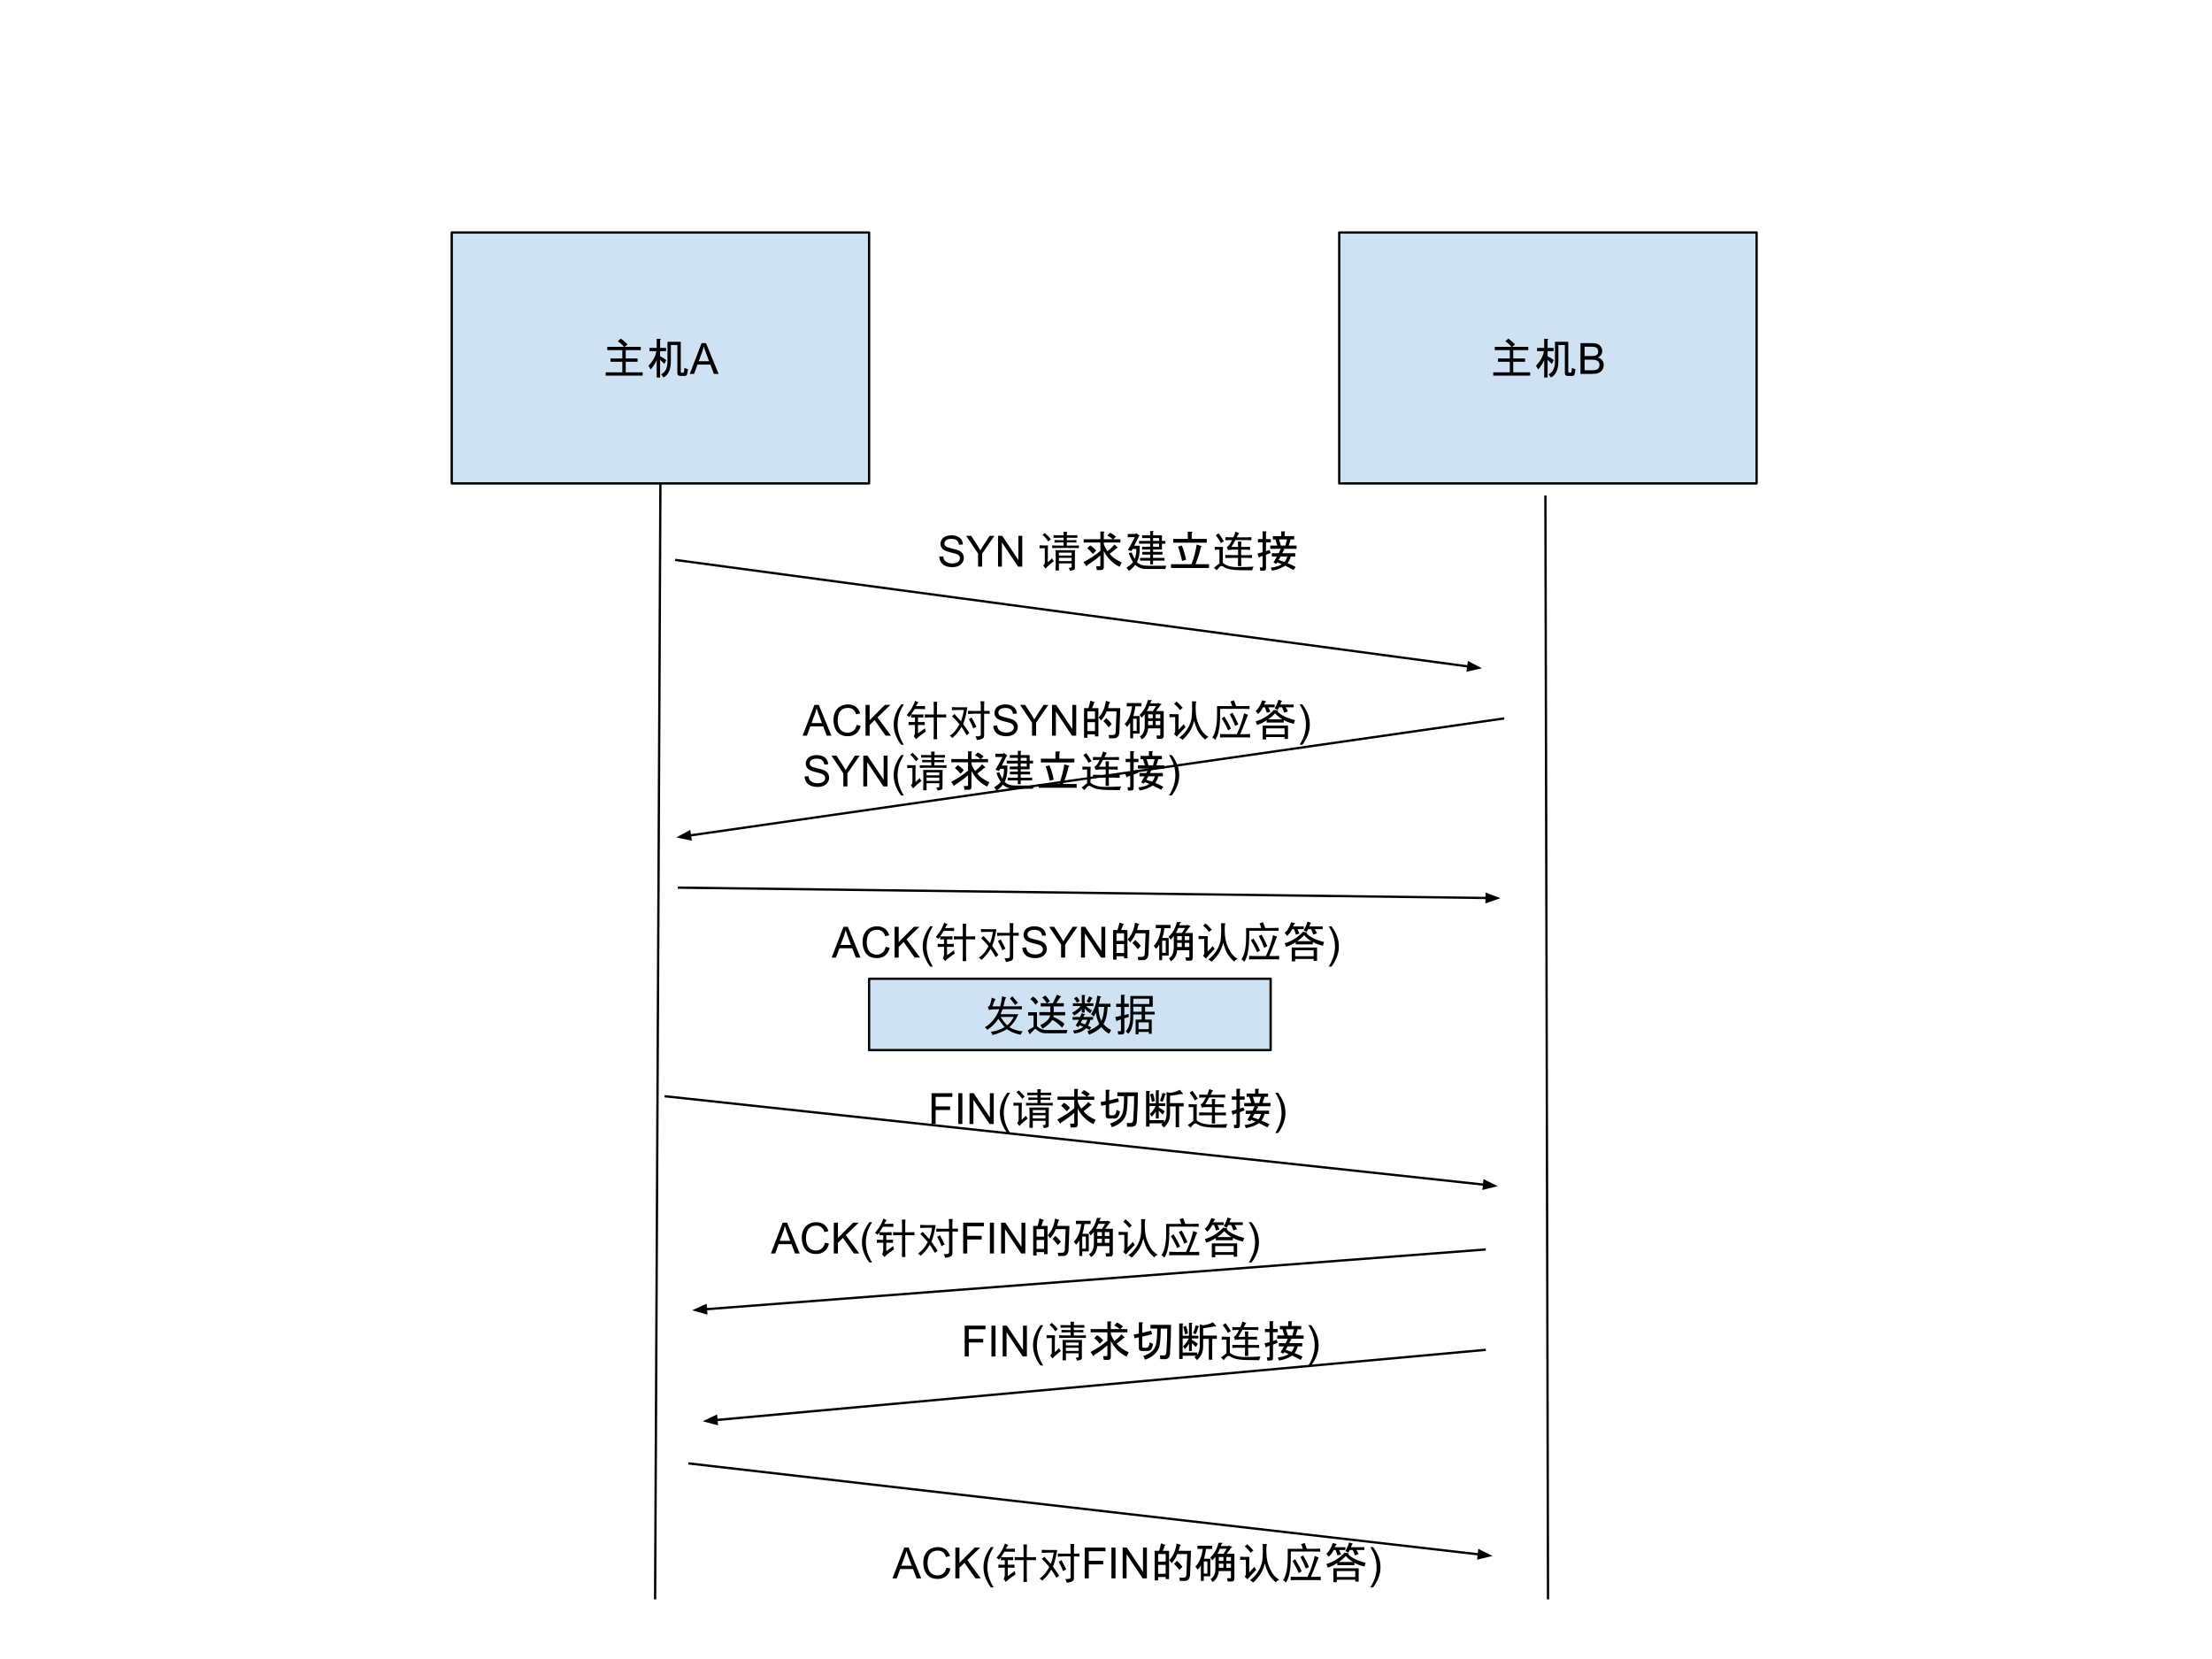 <svg version="1.1" viewBox="0.0 0.0 960.0 720.0" fill="none" stroke="none" stroke-linecap="square" stroke-miterlimit="10" xmlns:xlink="http://www.w3.org/1999/xlink" xmlns="http://www.w3.org/2000/svg"><clipPath id="p.0"><path d="m0 0l960.0 0l0 720.0l-960.0 0l0 -720.0z" clip-rule="nonzero"/></clipPath><g clip-path="url(#p.0)"><path fill="#000000" fill-opacity="0.0" d="m0 0l960.0 0l0 720.0l-960.0 0z" fill-rule="evenodd"/><path fill="#cfe2f3" d="m196.05 100.892l181.134 0l0 108.913l-181.134 0z" fill-rule="evenodd"/><path stroke="#000000" stroke-width="1.0" stroke-linejoin="round" stroke-linecap="butt" d="m196.05 100.892l181.134 0l0 108.913l-181.134 0z" fill-rule="evenodd"/><path fill="#000000" d="m271.567 161.597l7.344 0l0 1.422l-16.031 0l0 -1.422l7.203 0l0 -4.594l-5.125 0l0 -1.422l5.125 0l0 -3.625l-6.531 0l0 -1.422l7.266 0q-1.188 -1.406 -2.672 -2.438l1.266 -1.125q1.484 0.969 2.969 2.531l-1.328 1.031l7.047 0l0 1.422l-6.531 0l0 3.625l5.125 0l0 1.422l-5.125 0l0 4.594zm15.359 0.828q2.75 -1.266 2.75 -5.578l0 -8.531l5.781 0l0 12.844q0 0.594 0.531 0.594l0.438 0q0.375 0 0.453 -0.531l0.141 -1.547l1.562 0.594l-0.297 1.844q-0.156 1.047 -1.188 1.047l-1.781 0q-1.344 0 -1.344 -1.266l0 -12.172l-2.812 0l0 7.047q0 5.344 -3.188 7.062l-1.047 -1.406zm-0.438 1.406l-1.484 0l0 -7.578q-1.047 2.375 -2.609 4.078l-0.953 -1.625q2.969 -3.047 3.406 -6.312l-2.969 0l0 -1.406l3.125 0l0 -3.938l1.406 0q0.734 0.078 0.078 0.453l0 3.484l2.594 0l0 1.406l-2.594 0l0 2.234q1.328 0.594 2.672 1.625l-0.828 1.703q-0.891 -0.953 -1.844 -1.781l0 7.656z" fill-rule="nonzero"/><path fill="#000000" d="m299.364 162.269l5.125 -13.359l1.906 0l5.469 13.359l-2.016 0l-1.547 -4.047l-5.594 0l-1.469 4.047l-1.875 0zm3.859 -5.484l4.531 0l-1.406 -3.703q-0.625 -1.688 -0.938 -2.766q-0.266 1.281 -0.719 2.547l-1.469 3.922z" fill-rule="nonzero"/><path fill="#cfe2f3" d="m581.22 100.892l181.134 0l0 108.913l-181.134 0z" fill-rule="evenodd"/><path stroke="#000000" stroke-width="1.0" stroke-linejoin="round" stroke-linecap="butt" d="m581.22 100.892l181.134 0l0 108.913l-181.134 0z" fill-rule="evenodd"/><path fill="#000000" d="m656.737 161.597l7.344 0l0 1.422l-16.031 0l0 -1.422l7.203 0l0 -4.594l-5.125 0l0 -1.422l5.125 0l0 -3.625l-6.531 0l0 -1.422l7.266 0q-1.188 -1.406 -2.672 -2.438l1.266 -1.125q1.484 0.969 2.969 2.531l-1.328 1.031l7.047 0l0 1.422l-6.531 0l0 3.625l5.125 0l0 1.422l-5.125 0l0 4.594zm15.359 0.828q2.75 -1.266 2.75 -5.578l0 -8.531l5.781 0l0 12.844q0 0.594 0.531 0.594l0.438 0q0.375 0 0.453 -0.531l0.141 -1.547l1.562 0.594l-0.297 1.844q-0.156 1.047 -1.188 1.047l-1.781 0q-1.344 0 -1.344 -1.266l0 -12.172l-2.812 0l0 7.047q0 5.344 -3.188 7.062l-1.047 -1.406zm-0.438 1.406l-1.484 0l0 -7.578q-1.047 2.375 -2.609 4.078l-0.953 -1.625q2.969 -3.047 3.406 -6.312l-2.969 0l0 -1.406l3.125 0l0 -3.938l1.406 0q0.734 0.078 0.078 0.453l0 3.484l2.594 0l0 1.406l-2.594 0l0 2.234q1.328 0.594 2.672 1.625l-0.828 1.703q-0.891 -0.953 -1.844 -1.781l0 7.656z" fill-rule="nonzero"/><path fill="#000000" d="m685.925 162.269l0 -13.359l5.016 0q1.531 0 2.453 0.406q0.922 0.406 1.438 1.25q0.531 0.844 0.531 1.766q0 0.859 -0.469 1.625q-0.453 0.75 -1.391 1.203q1.203 0.359 1.859 1.219q0.656 0.859 0.656 2.016q0 0.938 -0.406 1.75q-0.391 0.797 -0.984 1.234q-0.578 0.438 -1.453 0.672q-0.875 0.219 -2.156 0.219l-5.094 0zm1.781 -7.75l2.875 0q1.188 0 1.688 -0.141q0.672 -0.203 1.016 -0.672q0.344 -0.469 0.344 -1.172q0 -0.656 -0.328 -1.156q-0.312 -0.516 -0.906 -0.703q-0.594 -0.188 -2.031 -0.188l-2.656 0l0 4.031zm0 6.172l3.312 0q0.859 0 1.203 -0.062q0.609 -0.109 1.016 -0.359q0.422 -0.266 0.688 -0.75q0.266 -0.484 0.266 -1.125q0 -0.75 -0.391 -1.297q-0.375 -0.547 -1.062 -0.766q-0.672 -0.234 -1.953 -0.234l-3.078 0l0 4.594z" fill-rule="nonzero"/><path fill="#000000" fill-opacity="0.0" d="m286.617 209.806l-2.299 483.811" fill-rule="evenodd"/><path stroke="#000000" stroke-width="1.0" stroke-linejoin="round" stroke-linecap="butt" d="m286.617 209.806l-2.299 483.811" fill-rule="evenodd"/><path fill="#000000" fill-opacity="0.0" d="m670.701 215.541l1.134 478.079" fill-rule="evenodd"/><path stroke="#000000" stroke-width="1.0" stroke-linejoin="round" stroke-linecap="butt" d="m670.701 215.541l1.134 478.079" fill-rule="evenodd"/><path fill="#000000" fill-opacity="0.0" d="m293.504 243.058l349.669 46.992" fill-rule="evenodd"/><path stroke="#000000" stroke-width="1.0" stroke-linejoin="round" stroke-linecap="butt" d="m293.504 243.058l343.723 46.193" fill-rule="evenodd"/><path fill="#000000" stroke="#000000" stroke-width="1.0" stroke-linecap="butt" d="m637.007 290.888l4.718 -1.033l-4.278 -2.241z" fill-rule="evenodd"/><path fill="#000000" fill-opacity="0.0" d="m652.357 311.848l-358.866 51.591" fill-rule="evenodd"/><path stroke="#000000" stroke-width="1.0" stroke-linejoin="round" stroke-linecap="butt" d="m652.357 311.848l-352.927 50.737" fill-rule="evenodd"/><path fill="#000000" stroke="#000000" stroke-width="1.0" stroke-linecap="butt" d="m299.195 360.95l-4.257 2.281l4.727 0.989z" fill-rule="evenodd"/><path fill="#000000" fill-opacity="0.0" d="m294.638 385.236l356.567 4.567" fill-rule="evenodd"/><path stroke="#000000" stroke-width="1.0" stroke-linejoin="round" stroke-linecap="butt" d="m294.638 385.236l350.567 4.49" fill-rule="evenodd"/><path fill="#000000" stroke="#000000" stroke-width="1.0" stroke-linecap="butt" d="m645.184 391.378l4.559 -1.593l-4.517 -1.71z" fill-rule="evenodd"/><path fill="#000000" fill-opacity="0.0" d="m288.916 475.795l361.134 38.992" fill-rule="evenodd"/><path stroke="#000000" stroke-width="1.0" stroke-linejoin="round" stroke-linecap="butt" d="m288.916 475.795l355.169 38.348" fill-rule="evenodd"/><path fill="#000000" stroke="#000000" stroke-width="1.0" stroke-linecap="butt" d="m643.907 515.785l4.689 -1.155l-4.335 -2.129z" fill-rule="evenodd"/><path fill="#000000" fill-opacity="0.0" d="m644.331 542.294l-343.937 26.362" fill-rule="evenodd"/><path stroke="#000000" stroke-width="1.0" stroke-linejoin="round" stroke-linecap="butt" d="m644.331 542.294l-337.955 25.904" fill-rule="evenodd"/><path fill="#000000" stroke="#000000" stroke-width="1.0" stroke-linecap="butt" d="m306.25 566.551l-4.399 1.994l4.651 1.3z" fill-rule="evenodd"/><path fill="#000000" fill-opacity="0.0" d="m644.331 585.861l-339.37 30.961" fill-rule="evenodd"/><path stroke="#000000" stroke-width="1.0" stroke-linejoin="round" stroke-linecap="butt" d="m644.331 585.861l-333.395 30.416" fill-rule="evenodd"/><path fill="#000000" stroke="#000000" stroke-width="1.0" stroke-linecap="butt" d="m310.786 614.632l-4.369 2.057l4.669 1.233z" fill-rule="evenodd"/><path fill="#000000" fill-opacity="0.0" d="m299.236 635.16l348.535 40.126" fill-rule="evenodd"/><path stroke="#000000" stroke-width="1.0" stroke-linejoin="round" stroke-linecap="butt" d="m299.236 635.16l342.575 39.44" fill-rule="evenodd"/><path fill="#000000" stroke="#000000" stroke-width="1.0" stroke-linecap="butt" d="m641.622 676.241l4.697 -1.122l-4.319 -2.16z" fill-rule="evenodd"/><path fill="#000000" fill-opacity="0.0" d="m397.835 218.982l659.244 0l0 93.102l-659.244 0z" fill-rule="evenodd"/><path fill="#000000" d="m407.678 241.605l1.656 -0.141q0.125 1.0 0.547 1.641q0.438 0.641 1.344 1.047q0.922 0.391 2.062 0.391q1.0 0 1.781 -0.297q0.781 -0.297 1.156 -0.812q0.375 -0.531 0.375 -1.156q0 -0.625 -0.375 -1.094q-0.359 -0.469 -1.188 -0.797q-0.547 -0.203 -2.391 -0.641q-1.828 -0.453 -2.562 -0.844q-0.969 -0.5 -1.438 -1.234q-0.469 -0.75 -0.469 -1.672q0 -1.0 0.578 -1.875q0.578 -0.891 1.672 -1.344q1.109 -0.453 2.453 -0.453q1.484 0 2.609 0.484q1.141 0.469 1.75 1.406q0.609 0.922 0.656 2.094l-1.688 0.125q-0.141 -1.266 -0.938 -1.906q-0.781 -0.656 -2.312 -0.656q-1.609 0 -2.344 0.594q-0.734 0.594 -0.734 1.422q0 0.719 0.531 1.172q0.5 0.469 2.656 0.969q2.156 0.484 2.953 0.844q1.172 0.531 1.719 1.359q0.562 0.828 0.562 1.906q0 1.062 -0.609 2.016q-0.609 0.938 -1.75 1.469q-1.141 0.516 -2.578 0.516q-1.812 0 -3.047 -0.531q-1.219 -0.531 -1.922 -1.594q-0.688 -1.062 -0.719 -2.406zm16.803 4.297l0 -5.656l-5.156 -7.703l2.156 0l2.641 4.031q0.719 1.125 1.344 2.266q0.609 -1.047 1.469 -2.359l2.578 -3.938l2.062 0l-5.328 7.703l0 5.656l-1.766 0zm8.662 0l0 -13.359l1.812 0l7.016 10.484l0 -10.484l1.688 0l0 13.359l-1.812 0l-7.016 -10.5l0 10.5l-1.688 0z" fill-rule="nonzero"/><path fill="#000000" d="m458.175 241.667q0 -1.234 -0.078 -2.906l8.453 0q-0.062 1.234 -0.062 2.469l0 5.25q0 0.656 -0.484 0.844q-0.469 0.188 -1.625 0.406q-0.156 -0.656 -0.594 -1.312q1.312 0 1.312 -0.438l0 -1.469l-5.531 0l0 3.062l-1.469 0q0.078 -1.453 0.078 -2.844l0 -3.062zm-1.531 -4.953q1.172 0.078 4.953 0.078l0 -1.391q-2.766 0 -3.938 0.078l0 -1.094q1.172 0.078 3.938 0.078l0 -1.094q-3.125 0 -4.375 0.062l0 -1.156q1.312 0.062 4.375 0.062q0 -0.797 -0.062 -1.516l1.531 0q-0.078 0.797 -0.078 1.516q3.422 0 4.594 -0.062l0 1.156q-1.172 -0.062 -4.594 -0.062l0 1.094q3.203 0 4.156 -0.078l0 1.094q-1.094 -0.078 -4.156 -0.078l0 1.391q4.156 0 5.25 -0.078l0 1.172q-0.953 -0.078 -5.688 -0.078q-4.672 0 -5.906 0.078l0 -1.172zm0.734 6.781q-0.953 0.734 -1.969 1.641q-1.016 0.906 -1.672 1.641q-0.516 -0.797 -1.031 -1.312q0.734 -0.516 0.734 -1.391l0 -6.188q-1.094 0 -2.266 0.078l0 -1.312q0.953 0.062 1.531 0.062l2.125 0q-0.078 1.172 -0.078 2.625l0 4.734q1.156 -1.016 1.812 -1.812q0.297 0.719 0.812 1.234zm7.719 0l0 -1.391l-5.531 0l0 1.391l5.531 0zm0 -2.406l0 -1.234l-5.531 0l0 1.234l5.531 0zm-10.125 -6.125q-1.094 -1.594 -2.484 -2.844q0.516 -0.359 0.953 -0.797q1.672 1.453 2.625 2.703q-0.656 0.578 -1.094 0.938z" fill-rule="nonzero"/><path fill="#000000" d="m470.222 243.964q4.531 -2.438 7.344 -4.891l0 -3.641l-7.266 0l0 -1.406l7.266 0l0 -3.344l1.422 0q0.594 0.078 0.062 0.453l0 2.891l3.859 0q-0.891 -0.891 -2.375 -1.562l1.188 -1.266q1.344 0.531 2.609 1.719l-1.188 1.109l3.109 0l0 1.406l-7.203 0l0 0.594q0.297 1.266 1.562 3.188q1.641 -1.188 3.047 -2.891l1.406 1.266q0.078 0.375 -0.375 0.219q-1.031 1.047 -3.109 2.531q1.625 2.141 5.266 3.781l-0.969 1.859q-4.516 -2.234 -6.828 -6.828l0 7.047q0 1.188 -1.188 1.188l-1.844 0l-0.297 -1.641l1.547 0q0.297 0 0.297 -0.297l0 -4.375q-1.922 1.781 -5.859 4.312q0.156 0.438 -0.219 0.359l-1.266 -1.781zm4.078 -3.562q-1.188 -1.484 -2.438 -2.438l1.25 -1.266q1.344 0.734 2.609 2.219l-1.422 1.484zm31.844 5.125l-0.438 1.422l-8.172 0q-2.969 0 -4.828 -1.797q-1.406 1.797 -2.812 2.609l-0.969 -1.484q1.562 -0.828 2.828 -2.312q-1.422 -2.375 -1.859 -3.922l1.266 -0.297q0.359 1.188 1.328 2.812q0.672 -1.859 0.672 -3.641l0 -0.656l-1.562 0l-0.672 0.953l-1.406 -0.594q1.641 -2.734 2.969 -5.484l-3.047 0l0 -1.406l3.344 0l0.297 -0.375l1.484 1.109q0.156 0.156 -0.297 0.297l-2.0 4.078l2.375 0l0 1.125q0 3.625 -1.188 6.0q1.484 1.562 4.672 1.562l8.016 0zm-6.969 -10.766l0 -1.25l-3.5 0l0 -1.188l3.5 0l0 -1.859l1.188 0q0.594 0.078 0.062 0.438l0 1.422l3.859 0l0 2.438l1.484 0l0 1.188l-1.484 0l0 2.531l-3.859 0l0 1.031l4.094 0l0 1.188l-4.094 0l0 1.422l4.984 0l0 1.188l-4.984 0l0 1.625l-1.25 0l0 -1.625l-4.391 0l0 -1.188l4.391 0l0 -1.422l-3.422 0l0 -1.188l3.422 0l0 -1.031l-3.5 0l0 -1.188l3.5 0l0 -1.344l-4.828 0l0 -1.188l4.828 0zm3.859 1.188l-2.609 0l0 1.344l2.609 0l0 -1.344zm0 -2.438l-2.609 0l0 1.25l2.609 0l0 -1.25zm21.672 11.344l0 1.641l-16.484 0l0 -1.641l8.906 0q1.562 -4.219 2.234 -8.531l2.078 0.672q0.297 0.297 -0.234 0.375q-0.812 3.781 -2.375 7.484l5.875 0zm-11.875 -8.156q1.109 2.156 1.922 6.234l-1.703 0.516q-0.969 -4.078 -1.781 -6.156l1.562 -0.594zm2.672 -5.938l1.625 0q0.75 0.141 0.078 0.594l0 2.516l6.531 0l0 1.641l-14.547 0l0 -1.641l6.312 0l0 -3.109z" fill-rule="nonzero"/><path fill="#000000" d="m535.284 233.214q0.734 -1.672 0.875 -2.469q1.172 0.516 1.688 0.656q-0.375 0.297 -1.094 1.812l3.922 0q1.531 0 2.406 -0.062l0 1.312q-0.938 -0.078 -2.188 -0.078l-4.734 0q-0.359 0.734 -1.75 2.984l2.922 0q0 -1.375 -0.078 -2.328l1.469 0q-0.078 0.797 -0.078 2.328q3.641 0 3.859 -0.062l0 1.375q-0.438 -0.141 -3.859 -0.141l0 2.406l2.688 0q1.609 0 2.047 -0.078l0 1.312q-0.875 -0.078 -2.047 -0.078l-2.688 0q0 2.047 0.078 3.578l-1.469 0q0.078 -1.531 0.078 -3.578q-5.031 0 -5.547 0.078l0 -1.312q1.969 0.078 5.547 0.078l0 -2.406l-2.328 0q-1.609 0.078 -2.047 0.219l-0.516 -1.312q0.594 -0.359 1.141 -1.094q0.547 -0.734 1.125 -1.969q-1.891 0 -2.922 0.078l0 -1.312q0.953 0.062 3.5 0.062zm-4.516 4.156q-0.062 1.469 -0.062 2.406l0 4.516q2.109 1.828 6.484 1.828q4.438 0 6.844 -0.219q-0.438 0.734 -0.578 1.609q-2.922 0 -5.25 -0.047q-2.328 -0.031 -4.156 -0.359q-1.828 -0.328 -2.891 -1.062q-1.047 -0.719 -1.703 -0.109q-0.656 0.625 -1.453 1.578q-0.438 -0.594 -1.172 -1.094q1.688 -1.391 2.406 -1.906l0 -5.969q-0.938 0 -2.031 0.078l0 -1.312q1.156 0.062 2.109 0.062l1.453 0zm-1.891 -5.891q1.391 1.953 2.328 3.484q-0.656 0.219 -1.375 0.734q-0.375 -1.094 -2.188 -3.359q0.656 -0.578 1.234 -0.859z" fill-rule="nonzero"/><path fill="#000000" d="m556.784 238.183l0.594 0.219q0.297 0.297 -0.219 0.375l-0.672 1.328l5.641 0l0 1.422l-1.922 0q-0.594 1.922 -1.406 2.891q1.844 0.672 3.484 1.641l-0.891 1.328q-2.453 -1.328 -3.641 -1.859q-2.453 1.641 -5.719 2.156l-0.516 -1.328q3.125 -0.375 4.75 -1.5l-1.922 -0.812l-0.453 0.672l-1.188 -0.594l1.484 -2.594l-2.219 0l0 -1.422l2.969 0l0.891 -1.922l-4.531 0l0 -1.406l3.047 0l-0.828 -2.672l-1.109 0l0 -1.422l3.641 0l0 -2.078l1.406 0q0.594 0.078 0.078 0.453l0 1.625l4.156 0l0 1.422l-1.562 0l-0.812 2.672l3.406 0l0 1.406l-5.938 0zm0.672 5.719q0.75 -0.828 1.188 -2.375l-2.812 0l-0.891 1.484l2.516 0.891zm-1.562 -7.125l1.938 0l0.734 -2.672l-3.484 0l0.812 2.672zm-7.938 -6.172l1.406 0q0.594 0.078 0.078 0.453l0 2.891l2.078 0l0 1.406l-2.078 0l0 3.859l1.562 -0.516l0.516 1.266l-2.078 0.812l0 5.875q0 1.031 -1.031 1.031l-1.422 0l-0.219 -1.406l0.891 0q0.297 0 0.297 -0.297l0 -4.688l-1.266 0.375q-0.062 0.516 -0.359 0.219l-0.594 -1.625l2.219 -0.594l0 -4.312l-2.0 0l0 -1.406l2.0 0l0 -3.344z" fill-rule="nonzero"/><path fill="#000000" fill-opacity="0.0" d="m339.362 292.367l292.315 0l0 63.055l-292.315 0z" fill-rule="evenodd"/><path fill="#000000" d="m348.331 319.287l5.125 -13.359l1.906 0l5.469 13.359l-2.016 0l-1.547 -4.047l-5.594 0l-1.469 4.047l-1.875 0zm3.859 -5.484l4.531 0l-1.406 -3.703q-0.625 -1.688 -0.938 -2.766q-0.266 1.281 -0.719 2.547l-1.469 3.922zm19.584 0.797l1.766 0.453q-0.562 2.172 -2.0 3.328q-1.438 1.141 -3.531 1.141q-2.156 0 -3.516 -0.875q-1.344 -0.891 -2.062 -2.547q-0.703 -1.672 -0.703 -3.594q0 -2.078 0.797 -3.625q0.797 -1.562 2.266 -2.359q1.484 -0.812 3.25 -0.812q2.0 0 3.359 1.016q1.375 1.016 1.906 2.875l-1.734 0.406q-0.469 -1.453 -1.359 -2.109q-0.875 -0.672 -2.203 -0.672q-1.547 0 -2.578 0.734q-1.031 0.734 -1.453 1.984q-0.422 1.234 -0.422 2.562q0 1.703 0.5 2.969q0.5 1.266 1.547 1.906q1.047 0.625 2.266 0.625q1.484 0 2.516 -0.859q1.031 -0.859 1.391 -2.547zm3.864 4.688l0 -13.359l1.781 0l0 6.625l6.625 -6.625l2.391 0l-5.594 5.422l5.844 7.938l-2.328 0l-4.766 -6.766l-2.172 2.141l0 4.625l-1.781 0zm15.444 3.922q-1.359 -1.703 -2.297 -4.0q-0.938 -2.297 -0.938 -4.766q0 -2.156 0.703 -4.141q0.828 -2.312 2.531 -4.594l1.172 0q-1.094 1.891 -1.453 2.703q-0.547 1.25 -0.875 2.625q-0.391 1.703 -0.391 3.422q0 4.375 2.719 8.75l-1.172 0z" fill-rule="nonzero"/><path fill="#000000" d="m396.576 319.584q0.516 -0.875 0.516 -1.906l0 -3.062l-1.016 0q-0.656 0 -1.75 0.078l0 -1.375q1.094 0.062 1.672 0.062l1.094 0l0 -2.031q-0.516 0 -1.672 0.062l0 -1.234l-0.812 1.016q-0.438 -0.5 -1.094 -0.797q1.906 -2.328 2.625 -3.859q0.734 -1.531 1.031 -2.406q0.5 0.359 1.453 0.656q-0.375 0.359 -1.094 1.672l1.672 0q1.172 0 2.266 -0.078l0 1.391q-1.094 -0.078 -2.266 -0.078l-2.25 0q-0.516 0.953 -1.531 2.344q1.094 0.062 2.109 0.062l1.156 0q0.953 0 2.047 -0.062l0 1.375q-1.391 -0.062 -2.328 -0.062l0 2.031l1.156 0q0.812 0 1.75 -0.062l0 1.375q-1.156 -0.078 -1.672 -0.078l-1.234 0l0 3.656q2.188 -1.531 2.984 -2.188q0.141 0.656 0.359 1.453q-0.797 0.578 -1.969 1.391q-1.156 0.797 -2.172 1.891q-0.594 -0.656 -1.031 -1.234zm8.672 -9.484l0 -3.562q0 -0.594 -0.062 -1.969l1.531 0q-0.078 0.938 -0.078 1.969l0 3.562l2.109 0q0.875 0 1.891 -0.062l0 1.375q-1.094 -0.062 -1.812 -0.062l-2.188 0l0 7.141q0 0.5 0.078 2.328l-1.531 0q0.062 -1.234 0.062 -2.266l0 -7.203l-2.031 0q-0.438 0 -1.828 0.062l0 -1.375q0.875 0.062 1.609 0.062l2.25 0zm7.875 -3.203q1.094 0.078 2.547 0.078l4.156 0q-0.734 4.656 -1.828 7.219q1.828 2.547 2.703 3.922q-0.516 0.375 -1.172 0.953q-1.531 -2.625 -2.25 -3.578q-0.875 1.531 -1.75 2.562q-0.875 1.016 -2.188 2.25q-0.516 -0.656 -1.172 -0.938q1.25 -0.875 2.266 -2.047q1.016 -1.172 1.969 -2.984q-1.75 -2.109 -3.203 -3.5q0.438 -0.359 1.016 -0.953q2.109 2.344 2.844 3.141q0.938 -2.625 1.234 -4.891l-2.625 0q-1.453 0 -2.547 0.078l0 -1.312zm7.0 1.609q1.75 0.062 2.406 0.062l3.125 0l0 -2.188q0 -0.938 -0.141 -2.031l1.672 0q-0.078 0.875 -0.078 2.188l0 2.031q0.734 0 2.406 -0.062l0 1.312q-1.672 -0.078 -2.406 -0.078l0 9.188q0.078 1.375 -0.906 1.734q-0.984 0.375 -2.219 0.516q-0.219 -0.875 -0.656 -1.594q1.609 0 2.0 -0.188q0.406 -0.188 0.328 -1.062l0 -8.594l-3.062 0q-0.656 0 -2.469 0.141l0 -1.375zm1.531 2.844q1.234 2.188 2.109 4.078q-0.953 0.359 -1.391 0.719q-0.656 -1.953 -1.891 -4.078q0.516 -0.219 1.172 -0.719z" fill-rule="nonzero"/><path fill="#000000" d="m431.091 314.991l1.656 -0.141q0.125 1.0 0.547 1.641q0.438 0.641 1.344 1.047q0.922 0.391 2.062 0.391q1.0 0 1.781 -0.297q0.781 -0.297 1.156 -0.812q0.375 -0.531 0.375 -1.156q0 -0.625 -0.375 -1.094q-0.359 -0.469 -1.188 -0.797q-0.547 -0.203 -2.391 -0.641q-1.828 -0.453 -2.562 -0.844q-0.969 -0.5 -1.438 -1.234q-0.469 -0.75 -0.469 -1.672q0 -1.0 0.578 -1.875q0.578 -0.891 1.672 -1.344q1.109 -0.453 2.453 -0.453q1.484 0 2.609 0.484q1.141 0.469 1.75 1.406q0.609 0.922 0.656 2.094l-1.688 0.125q-0.141 -1.266 -0.938 -1.906q-0.781 -0.656 -2.312 -0.656q-1.609 0 -2.344 0.594q-0.734 0.594 -0.734 1.422q0 0.719 0.531 1.172q0.5 0.469 2.656 0.969q2.156 0.484 2.953 0.844q1.172 0.531 1.719 1.359q0.562 0.828 0.562 1.906q0 1.062 -0.609 2.016q-0.609 0.938 -1.75 1.469q-1.141 0.516 -2.578 0.516q-1.812 0 -3.047 -0.531q-1.219 -0.531 -1.922 -1.594q-0.688 -1.062 -0.719 -2.406zm16.803 4.297l0 -5.656l-5.156 -7.703l2.156 0l2.641 4.031q0.719 1.125 1.344 2.266q0.609 -1.047 1.469 -2.359l2.578 -3.938l2.062 0l-5.328 7.703l0 5.656l-1.766 0zm8.662 0l0 -13.359l1.812 0l7.016 10.484l0 -10.484l1.688 0l0 13.359l-1.812 0l-7.016 -10.5l0 10.5l-1.688 0z" fill-rule="nonzero"/><path fill="#000000" d="m480.264 308.741q-0.75 2.078 -2.375 3.938l-1.109 -1.328q2.516 -2.531 3.188 -7.203l1.562 0.516q0.656 0.297 -0.078 0.453q-0.219 1.031 -0.594 2.219l5.344 0l-0.375 10.094q-0.078 2.969 -2.375 2.969l-2.078 0l-0.219 -1.406l1.922 0q1.047 0 1.125 -1.344l0.359 -8.906l-4.297 0zm0.891 6.906q-1.047 -1.484 -2.297 -2.672l1.25 -1.328q1.484 1.328 2.375 2.594l-1.328 1.406zm-8.766 -8.312q0.453 -1.406 0.828 -3.266l1.781 0.672q0.297 0.297 -0.234 0.375q-0.219 0.953 -0.812 2.219l2.75 0l0 12.25l-1.484 0l0 -0.891l-3.266 0l0 1.484l-1.484 0l0 -12.844l1.922 0zm2.828 1.406l-3.266 0l0 3.266l3.266 0l0 -3.266zm0 4.688l-3.266 0l0 3.859l3.266 0l0 -3.859zm16.547 -1.484l0 5.266l1.562 0l0 -5.266l-1.562 0zm2.828 -1.188l0 7.641l-2.828 0l0 2.0l-1.266 0l0 -6.828q-0.438 0.969 -1.406 1.938l-0.969 -1.344q2.531 -2.516 3.203 -7.641l-2.312 0l0 -1.406l6.391 0l0 1.406l-2.672 0q-0.219 2.156 -0.891 4.234l2.75 0zm0 -0.531q2.594 -2.375 3.562 -6.375l1.484 0q0.734 0.141 -0.078 0.438l-0.375 0.969l3.188 0l0.156 -0.219l1.266 0.438q0.656 0.297 -0.078 0.453l-2.0 2.672l3.328 0l0 10.766q0 1.266 -1.109 1.266l-1.781 0l-0.297 -1.422l1.484 0q0.219 0 0.219 -0.219l0 -2.891l-5.266 0q-0.438 3.484 -2.75 4.75l-0.812 -1.266q2.078 -1.188 2.078 -4.75l0 -4.906q-0.516 0.75 -1.406 1.562l-0.812 -1.266zm6.969 1.484l2.0 0l0 -1.703l-2.0 0l0 1.703zm-3.266 0l2.0 0l0 -1.703l-2.0 0l0 1.703zm2.0 1.188l-2.0 0l0 1.781l2.0 0l0 -1.781zm1.266 1.781l2.0 0l0 -1.781l-2.0 0l0 1.781zm-2.812 -8.234q-0.375 1.109 -1.047 2.156l2.672 0l1.344 -2.156l-2.969 0z" fill-rule="nonzero"/><path fill="#000000" d="m523.076 321.037q-1.969 -1.672 -3.031 -3.5q-1.047 -1.828 -1.781 -4.734q-0.797 3.203 -2.297 5.219q-1.484 2.0 -2.797 3.094q-0.297 -0.516 -1.391 -1.031q1.609 -1.094 2.875 -2.797q1.281 -1.719 1.891 -3.422q0.625 -1.719 0.734 -3.422q0.109 -1.719 0.109 -3.031q0 -1.312 -0.062 -3.062q0.875 0.078 1.891 0.078q-0.219 0.281 -0.297 1.594q-0.062 1.312 0.078 3.328q0.141 2.0 0.719 3.828q0.594 1.812 1.688 3.641q1.094 1.812 3.125 3.047q-1.156 0.438 -1.453 1.172zm-13.547 -2.484q0.5 -0.578 0.5 -1.234l0 -6.125q-1.672 0 -2.469 0.078l0 -1.391q0.797 0.078 1.75 0.078l2.25 0q-0.078 1.312 -0.078 2.484l0 4.297q0.594 -0.594 2.266 -2.484q0.297 0.656 0.797 1.312q-1.094 1.094 -2.109 2.188q-1.016 1.094 -1.672 1.969q-0.734 -0.734 -1.234 -1.172zm2.609 -10.344q-1.156 -1.609 -2.609 -2.766q0.656 -0.438 1.016 -1.016q1.156 0.938 2.766 2.766q-0.734 0.438 -1.172 1.016zm23.406 -4.297q0.5 1.312 0.938 2.547l2.625 0q1.531 0 3.203 -0.078l0 1.312q-1.672 -0.062 -3.203 -0.062l-9.547 0q0 4.297 -0.141 6.125q-0.141 1.812 -0.547 3.719q-0.406 1.891 -1.422 3.641q-0.516 -0.656 -1.312 -1.094q0.953 -1.25 1.453 -3.469q0.516 -2.219 0.578 -4.766q0.078 -2.562 0.016 -5.328l6.547 0q-0.219 -1.016 -0.719 -2.031q0.719 -0.156 1.531 -0.516zm6.109 6.266q-0.719 1.609 -1.266 3.141q-0.547 1.516 -2.156 5.312l2.047 0q1.016 0 2.25 -0.078l0 1.531q-1.234 -0.062 -2.25 -0.062l-7.797 0q-1.25 0 -2.984 0.062l0 -1.531q1.672 0.078 2.984 0.078l4.297 0q1.094 -2.266 1.922 -4.734q0.844 -2.484 1.203 -4.375q0.953 0.516 1.75 0.656zm-10.266 0.797q1.891 3.0 2.844 5.25q-0.516 0.297 -1.25 0.734q-1.453 -3.281 -2.766 -5.172q0.656 -0.516 1.172 -0.812zm3.5 -1.672q1.453 2.547 2.547 5.031q-0.656 0.359 -1.391 0.719q-0.875 -2.469 -2.328 -5.094q0.578 -0.219 1.172 -0.656z" fill-rule="nonzero"/><path fill="#000000" d="m544.967 313.053q4.453 -1.266 7.938 -4.969l1.703 0.297q0.297 0.297 -0.219 0.359q2.078 2.375 7.641 3.797l-0.516 1.625q-2.672 -0.672 -4.375 -1.625l0 1.031l-7.422 0l0 -0.969q-1.781 1.266 -4.156 2.016l-0.594 -1.562zm11.578 -0.891q-1.562 -0.812 -3.203 -2.594q-1.031 1.328 -2.969 2.594l6.172 0zm-11.578 -3.562q1.781 -1.562 2.812 -4.672l1.562 0.438q0.297 0.297 -0.219 0.375l-0.531 1.031l4.609 0l0 1.188l-2.75 0q0.453 0.828 0.891 1.938l-1.562 0.438q-0.359 -1.328 -0.812 -2.375l-0.812 0q-0.891 1.781 -2.156 2.906l-1.031 -1.266zm10.688 -2.828l5.781 0l0 1.188l-3.484 0q0.594 0.828 0.969 1.781l-1.562 0.594q-0.375 -1.25 -0.969 -2.375l-1.266 0l-0.656 1.188l-1.266 -0.734q1.031 -1.641 1.625 -3.719l1.484 0.453q0.297 0.297 -0.219 0.375l-0.438 1.25zm-6.172 10.328l0 2.594l8.016 0l0 -2.594l-8.016 0zm-1.484 -1.188l10.984 0l0 5.781l-1.484 0l0 -0.812l-8.016 0l0 1.047l-1.484 0l0 -6.016z" fill-rule="nonzero"/><path fill="#000000" d="m565.233 323.209l-1.188 0q2.734 -4.375 2.734 -8.75q0 -1.719 -0.391 -3.391q-0.312 -1.375 -0.875 -2.625q-0.359 -0.828 -1.469 -2.734l1.188 0q1.703 2.281 2.531 4.594q0.688 1.984 0.688 4.141q0 2.469 -0.938 4.766q-0.938 2.297 -2.281 4.0z" fill-rule="nonzero"/><path fill="#000000" d="m349.206 336.991l1.656 -0.141q0.125 1.0 0.547 1.641q0.438 0.641 1.344 1.047q0.922 0.391 2.062 0.391q1.0 0 1.781 -0.297q0.781 -0.297 1.156 -0.812q0.375 -0.531 0.375 -1.156q0 -0.625 -0.375 -1.094q-0.359 -0.469 -1.188 -0.797q-0.547 -0.203 -2.391 -0.641q-1.828 -0.453 -2.562 -0.844q-0.969 -0.5 -1.438 -1.234q-0.469 -0.75 -0.469 -1.672q0 -1.0 0.578 -1.875q0.578 -0.891 1.672 -1.344q1.109 -0.453 2.453 -0.453q1.484 0 2.609 0.484q1.141 0.469 1.75 1.406q0.609 0.922 0.656 2.094l-1.688 0.125q-0.141 -1.266 -0.938 -1.906q-0.781 -0.656 -2.312 -0.656q-1.609 0 -2.344 0.594q-0.734 0.594 -0.734 1.422q0 0.719 0.531 1.172q0.5 0.469 2.656 0.969q2.156 0.484 2.953 0.844q1.172 0.531 1.719 1.359q0.562 0.828 0.562 1.906q0 1.062 -0.609 2.016q-0.609 0.938 -1.75 1.469q-1.141 0.516 -2.578 0.516q-1.812 0 -3.047 -0.531q-1.219 -0.531 -1.922 -1.594q-0.688 -1.062 -0.719 -2.406zm16.803 4.297l0 -5.656l-5.156 -7.703l2.156 0l2.641 4.031q0.719 1.125 1.344 2.266q0.609 -1.047 1.469 -2.359l2.578 -3.938l2.062 0l-5.328 7.703l0 5.656l-1.766 0zm8.662 0l0 -13.359l1.812 0l7.016 10.484l0 -10.484l1.688 0l0 13.359l-1.812 0l-7.016 -10.5l0 10.5l-1.688 0zm16.41 3.922q-1.359 -1.703 -2.297 -4.0q-0.938 -2.297 -0.938 -4.766q0 -2.156 0.703 -4.141q0.828 -2.312 2.531 -4.594l1.172 0q-1.094 1.891 -1.453 2.703q-0.547 1.25 -0.875 2.625q-0.391 1.703 -0.391 3.422q0 4.375 2.719 8.75l-1.172 0z" fill-rule="nonzero"/><path fill="#000000" d="m400.732 337.053q0 -1.234 -0.078 -2.906l8.453 0q-0.062 1.234 -0.062 2.469l0 5.25q0 0.656 -0.484 0.844q-0.469 0.188 -1.625 0.406q-0.156 -0.656 -0.594 -1.312q1.312 0 1.312 -0.438l0 -1.469l-5.531 0l0 3.062l-1.469 0q0.078 -1.453 0.078 -2.844l0 -3.062zm-1.531 -4.953q1.172 0.078 4.953 0.078l0 -1.391q-2.766 0 -3.938 0.078l0 -1.094q1.172 0.078 3.938 0.078l0 -1.094q-3.125 0 -4.375 0.062l0 -1.156q1.312 0.062 4.375 0.062q0 -0.797 -0.062 -1.516l1.531 0q-0.078 0.797 -0.078 1.516q3.422 0 4.594 -0.062l0 1.156q-1.172 -0.062 -4.594 -0.062l0 1.094q3.203 0 4.156 -0.078l0 1.094q-1.094 -0.078 -4.156 -0.078l0 1.391q4.156 0 5.25 -0.078l0 1.172q-0.953 -0.078 -5.688 -0.078q-4.672 0 -5.906 0.078l0 -1.172zm0.734 6.781q-0.953 0.734 -1.969 1.641q-1.016 0.906 -1.672 1.641q-0.516 -0.797 -1.031 -1.312q0.734 -0.516 0.734 -1.391l0 -6.188q-1.094 0 -2.266 0.078l0 -1.312q0.953 0.062 1.531 0.062l2.125 0q-0.078 1.172 -0.078 2.625l0 4.734q1.156 -1.016 1.812 -1.812q0.297 0.719 0.812 1.234zm7.719 0l0 -1.391l-5.531 0l0 1.391l5.531 0zm0 -2.406l0 -1.234l-5.531 0l0 1.234l5.531 0zm-10.125 -6.125q-1.094 -1.594 -2.484 -2.844q0.516 -0.359 0.953 -0.797q1.672 1.453 2.625 2.703q-0.656 0.578 -1.094 0.938z" fill-rule="nonzero"/><path fill="#000000" d="m412.779 339.35q4.531 -2.438 7.344 -4.891l0 -3.641l-7.266 0l0 -1.406l7.266 0l0 -3.344l1.422 0q0.594 0.078 0.062 0.453l0 2.891l3.859 0q-0.891 -0.891 -2.375 -1.562l1.188 -1.266q1.344 0.531 2.609 1.719l-1.188 1.109l3.109 0l0 1.406l-7.203 0l0 0.594q0.297 1.266 1.562 3.188q1.641 -1.188 3.047 -2.891l1.406 1.266q0.078 0.375 -0.375 0.219q-1.031 1.047 -3.109 2.531q1.625 2.141 5.266 3.781l-0.969 1.859q-4.516 -2.234 -6.828 -6.828l0 7.047q0 1.188 -1.188 1.188l-1.844 0l-0.297 -1.641l1.547 0q0.297 0 0.297 -0.297l0 -4.375q-1.922 1.781 -5.859 4.312q0.156 0.438 -0.219 0.359l-1.266 -1.781zm4.078 -3.562q-1.188 -1.484 -2.438 -2.438l1.25 -1.266q1.344 0.734 2.609 2.219l-1.422 1.484zm31.844 5.125l-0.438 1.422l-8.172 0q-2.969 0 -4.828 -1.797q-1.406 1.797 -2.812 2.609l-0.969 -1.484q1.562 -0.828 2.828 -2.312q-1.422 -2.375 -1.859 -3.922l1.266 -0.297q0.359 1.188 1.328 2.812q0.672 -1.859 0.672 -3.641l0 -0.656l-1.562 0l-0.672 0.953l-1.406 -0.594q1.641 -2.734 2.969 -5.484l-3.047 0l0 -1.406l3.344 0l0.297 -0.375l1.484 1.109q0.156 0.156 -0.297 0.297l-2.0 4.078l2.375 0l0 1.125q0 3.625 -1.188 6.0q1.484 1.562 4.672 1.562l8.016 0zm-6.969 -10.766l0 -1.25l-3.5 0l0 -1.188l3.5 0l0 -1.859l1.188 0q0.594 0.078 0.062 0.438l0 1.422l3.859 0l0 2.438l1.484 0l0 1.188l-1.484 0l0 2.531l-3.859 0l0 1.031l4.094 0l0 1.188l-4.094 0l0 1.422l4.984 0l0 1.188l-4.984 0l0 1.625l-1.25 0l0 -1.625l-4.391 0l0 -1.188l4.391 0l0 -1.422l-3.422 0l0 -1.188l3.422 0l0 -1.031l-3.5 0l0 -1.188l3.5 0l0 -1.344l-4.828 0l0 -1.188l4.828 0zm3.859 1.188l-2.609 0l0 1.344l2.609 0l0 -1.344zm0 -2.438l-2.609 0l0 1.25l2.609 0l0 -1.25zm21.672 11.344l0 1.641l-16.484 0l0 -1.641l8.906 0q1.562 -4.219 2.234 -8.531l2.078 0.672q0.297 0.297 -0.234 0.375q-0.812 3.781 -2.375 7.484l5.875 0zm-11.875 -8.156q1.109 2.156 1.922 6.234l-1.703 0.516q-0.969 -4.078 -1.781 -6.156l1.562 -0.594zm2.672 -5.938l1.625 0q0.75 0.141 0.078 0.594l0 2.516l6.531 0l0 1.641l-14.547 0l0 -1.641l6.312 0l0 -3.109z" fill-rule="nonzero"/><path fill="#000000" d="m477.841 328.6q0.734 -1.672 0.875 -2.469q1.172 0.516 1.688 0.656q-0.375 0.297 -1.094 1.812l3.922 0q1.531 0 2.406 -0.062l0 1.312q-0.938 -0.078 -2.188 -0.078l-4.734 0q-0.359 0.734 -1.75 2.984l2.922 0q0 -1.375 -0.078 -2.328l1.469 0q-0.078 0.797 -0.078 2.328q3.641 0 3.859 -0.062l0 1.375q-0.438 -0.141 -3.859 -0.141l0 2.406l2.688 0q1.609 0 2.047 -0.078l0 1.312q-0.875 -0.078 -2.047 -0.078l-2.688 0q0 2.047 0.078 3.578l-1.469 0q0.078 -1.531 0.078 -3.578q-5.031 0 -5.547 0.078l0 -1.312q1.969 0.078 5.547 0.078l0 -2.406l-2.328 0q-1.609 0.078 -2.047 0.219l-0.516 -1.312q0.594 -0.359 1.141 -1.094q0.547 -0.734 1.125 -1.969q-1.891 0 -2.922 0.078l0 -1.312q0.953 0.062 3.5 0.062zm-4.516 4.156q-0.062 1.469 -0.062 2.406l0 4.516q2.109 1.828 6.484 1.828q4.438 0 6.844 -0.219q-0.438 0.734 -0.578 1.609q-2.922 0 -5.25 -0.047q-2.328 -0.031 -4.156 -0.359q-1.828 -0.328 -2.891 -1.062q-1.047 -0.719 -1.703 -0.109q-0.656 0.625 -1.453 1.578q-0.438 -0.594 -1.172 -1.094q1.688 -1.391 2.406 -1.906l0 -5.969q-0.938 0 -2.031 0.078l0 -1.312q1.156 0.062 2.109 0.062l1.453 0zm-1.891 -5.891q1.391 1.953 2.328 3.484q-0.656 0.219 -1.375 0.734q-0.375 -1.094 -2.188 -3.359q0.656 -0.578 1.234 -0.859z" fill-rule="nonzero"/><path fill="#000000" d="m499.341 333.569l0.594 0.219q0.297 0.297 -0.219 0.375l-0.672 1.328l5.641 0l0 1.422l-1.922 0q-0.594 1.922 -1.406 2.891q1.844 0.672 3.484 1.641l-0.891 1.328q-2.453 -1.328 -3.641 -1.859q-2.453 1.641 -5.719 2.156l-0.516 -1.328q3.125 -0.375 4.75 -1.5l-1.922 -0.812l-0.453 0.672l-1.188 -0.594l1.484 -2.594l-2.219 0l0 -1.422l2.969 0l0.891 -1.922l-4.531 0l0 -1.406l3.047 0l-0.828 -2.672l-1.109 0l0 -1.422l3.641 0l0 -2.078l1.406 0q0.594 0.078 0.078 0.453l0 1.625l4.156 0l0 1.422l-1.562 0l-0.812 2.672l3.406 0l0 1.406l-5.938 0zm0.672 5.719q0.75 -0.828 1.188 -2.375l-2.812 0l-0.891 1.484l2.516 0.891zm-1.562 -7.125l1.938 0l0.734 -2.672l-3.484 0l0.812 2.672zm-7.938 -6.172l1.406 0q0.594 0.078 0.078 0.453l0 2.891l2.078 0l0 1.406l-2.078 0l0 3.859l1.562 -0.516l0.516 1.266l-2.078 0.812l0 5.875q0 1.031 -1.031 1.031l-1.422 0l-0.219 -1.406l0.891 0q0.297 0 0.297 -0.297l0 -4.688l-1.266 0.375q-0.062 0.516 -0.359 0.219l-0.594 -1.625l2.219 -0.594l0 -4.312l-2.0 0l0 -1.406l2.0 0l0 -3.344z" fill-rule="nonzero"/><path fill="#000000" d="m508.56 345.209l-1.188 0q2.734 -4.375 2.734 -8.75q0 -1.719 -0.391 -3.391q-0.312 -1.375 -0.875 -2.625q-0.359 -0.828 -1.469 -2.734l1.188 0q1.703 2.281 2.531 4.594q0.688 1.984 0.688 4.141q0 2.469 -0.938 4.766q-0.938 2.297 -2.281 4.0z" fill-rule="nonzero"/><path fill="#000000" fill-opacity="0.0" d="m351.974 388.669l279.717 0l0 46.992l-279.717 0z" fill-rule="evenodd"/><path fill="#000000" d="m360.942 415.589l5.125 -13.359l1.906 0l5.469 13.359l-2.016 0l-1.547 -4.047l-5.594 0l-1.469 4.047l-1.875 0zm3.859 -5.484l4.531 0l-1.406 -3.703q-0.625 -1.688 -0.938 -2.766q-0.266 1.281 -0.719 2.547l-1.469 3.922zm19.584 0.797l1.766 0.453q-0.562 2.172 -2.0 3.328q-1.438 1.141 -3.531 1.141q-2.156 0 -3.516 -0.875q-1.344 -0.891 -2.062 -2.547q-0.703 -1.672 -0.703 -3.594q0 -2.078 0.797 -3.625q0.797 -1.562 2.266 -2.359q1.484 -0.812 3.25 -0.812q2.0 0 3.359 1.016q1.375 1.016 1.906 2.875l-1.734 0.406q-0.469 -1.453 -1.359 -2.109q-0.875 -0.672 -2.203 -0.672q-1.547 0 -2.578 0.734q-1.031 0.734 -1.453 1.984q-0.422 1.234 -0.422 2.562q0 1.703 0.5 2.969q0.5 1.266 1.547 1.906q1.047 0.625 2.266 0.625q1.484 0 2.516 -0.859q1.031 -0.859 1.391 -2.547zm3.864 4.688l0 -13.359l1.781 0l0 6.625l6.625 -6.625l2.391 0l-5.594 5.422l5.844 7.938l-2.328 0l-4.766 -6.766l-2.172 2.141l0 4.625l-1.781 0zm15.444 3.922q-1.359 -1.703 -2.297 -4.0q-0.938 -2.297 -0.938 -4.766q0 -2.156 0.703 -4.141q0.828 -2.312 2.531 -4.594l1.172 0q-1.094 1.891 -1.453 2.703q-0.547 1.25 -0.875 2.625q-0.391 1.703 -0.391 3.422q0 4.375 2.719 8.75l-1.172 0z" fill-rule="nonzero"/><path fill="#000000" d="m409.187 415.886q0.516 -0.875 0.516 -1.906l0 -3.062l-1.016 0q-0.656 0 -1.75 0.078l0 -1.375q1.094 0.062 1.672 0.062l1.094 0l0 -2.031q-0.516 0 -1.672 0.062l0 -1.234l-0.812 1.016q-0.438 -0.5 -1.094 -0.797q1.906 -2.328 2.625 -3.859q0.734 -1.531 1.031 -2.406q0.5 0.359 1.453 0.656q-0.375 0.359 -1.094 1.672l1.672 0q1.172 0 2.266 -0.078l0 1.391q-1.094 -0.078 -2.266 -0.078l-2.25 0q-0.516 0.953 -1.531 2.344q1.094 0.062 2.109 0.062l1.156 0q0.953 0 2.047 -0.062l0 1.375q-1.391 -0.062 -2.328 -0.062l0 2.031l1.156 0q0.812 0 1.75 -0.062l0 1.375q-1.156 -0.078 -1.672 -0.078l-1.234 0l0 3.656q2.188 -1.531 2.984 -2.188q0.141 0.656 0.359 1.453q-0.797 0.578 -1.969 1.391q-1.156 0.797 -2.172 1.891q-0.594 -0.656 -1.031 -1.234zm8.672 -9.484l0 -3.562q0 -0.594 -0.062 -1.969l1.531 0q-0.078 0.938 -0.078 1.969l0 3.562l2.109 0q0.875 0 1.891 -0.062l0 1.375q-1.094 -0.062 -1.812 -0.062l-2.188 0l0 7.141q0 0.5 0.078 2.328l-1.531 0q0.062 -1.234 0.062 -2.266l0 -7.203l-2.031 0q-0.438 0 -1.828 0.062l0 -1.375q0.875 0.062 1.609 0.062l2.25 0zm7.875 -3.203q1.094 0.078 2.547 0.078l4.156 0q-0.734 4.656 -1.828 7.219q1.828 2.547 2.703 3.922q-0.516 0.375 -1.172 0.953q-1.531 -2.625 -2.25 -3.578q-0.875 1.531 -1.75 2.562q-0.875 1.016 -2.188 2.25q-0.516 -0.656 -1.172 -0.938q1.25 -0.875 2.266 -2.047q1.016 -1.172 1.969 -2.984q-1.75 -2.109 -3.203 -3.5q0.438 -0.359 1.016 -0.953q2.109 2.344 2.844 3.141q0.938 -2.625 1.234 -4.891l-2.625 0q-1.453 0 -2.547 0.078l0 -1.312zm7.0 1.609q1.75 0.062 2.406 0.062l3.125 0l0 -2.188q0 -0.938 -0.141 -2.031l1.672 0q-0.078 0.875 -0.078 2.188l0 2.031q0.734 0 2.406 -0.062l0 1.312q-1.672 -0.078 -2.406 -0.078l0 9.188q0.078 1.375 -0.906 1.734q-0.984 0.375 -2.219 0.516q-0.219 -0.875 -0.656 -1.594q1.609 0 2.0 -0.188q0.406 -0.188 0.328 -1.062l0 -8.594l-3.062 0q-0.656 0 -2.469 0.141l0 -1.375zm1.531 2.844q1.234 2.188 2.109 4.078q-0.953 0.359 -1.391 0.719q-0.656 -1.953 -1.891 -4.078q0.516 -0.219 1.172 -0.719z" fill-rule="nonzero"/><path fill="#000000" d="m443.703 411.292l1.656 -0.141q0.125 1.0 0.547 1.641q0.438 0.641 1.344 1.047q0.922 0.391 2.062 0.391q1.0 0 1.781 -0.297q0.781 -0.297 1.156 -0.812q0.375 -0.531 0.375 -1.156q0 -0.625 -0.375 -1.094q-0.359 -0.469 -1.188 -0.797q-0.547 -0.203 -2.391 -0.641q-1.828 -0.453 -2.562 -0.844q-0.969 -0.5 -1.438 -1.234q-0.469 -0.75 -0.469 -1.672q0 -1.0 0.578 -1.875q0.578 -0.891 1.672 -1.344q1.109 -0.453 2.453 -0.453q1.484 0 2.609 0.484q1.141 0.469 1.75 1.406q0.609 0.922 0.656 2.094l-1.688 0.125q-0.141 -1.266 -0.938 -1.906q-0.781 -0.656 -2.312 -0.656q-1.609 0 -2.344 0.594q-0.734 0.594 -0.734 1.422q0 0.719 0.531 1.172q0.5 0.469 2.656 0.969q2.156 0.484 2.953 0.844q1.172 0.531 1.719 1.359q0.562 0.828 0.562 1.906q0 1.062 -0.609 2.016q-0.609 0.938 -1.75 1.469q-1.141 0.516 -2.578 0.516q-1.812 0 -3.047 -0.531q-1.219 -0.531 -1.922 -1.594q-0.688 -1.062 -0.719 -2.406zm16.803 4.297l0 -5.656l-5.156 -7.703l2.156 0l2.641 4.031q0.719 1.125 1.344 2.266q0.609 -1.047 1.469 -2.359l2.578 -3.938l2.062 0l-5.328 7.703l0 5.656l-1.766 0zm8.662 0l0 -13.359l1.812 0l7.016 10.484l0 -10.484l1.688 0l0 13.359l-1.812 0l-7.016 -10.5l0 10.5l-1.688 0z" fill-rule="nonzero"/><path fill="#000000" d="m492.875 405.042q-0.75 2.078 -2.375 3.938l-1.109 -1.328q2.516 -2.531 3.188 -7.203l1.562 0.516q0.656 0.297 -0.078 0.453q-0.219 1.031 -0.594 2.219l5.344 0l-0.375 10.094q-0.078 2.969 -2.375 2.969l-2.078 0l-0.219 -1.406l1.922 0q1.047 0 1.125 -1.344l0.359 -8.906l-4.297 0zm0.891 6.906q-1.047 -1.484 -2.297 -2.672l1.25 -1.328q1.484 1.328 2.375 2.594l-1.328 1.406zm-8.766 -8.312q0.453 -1.406 0.828 -3.266l1.781 0.672q0.297 0.297 -0.234 0.375q-0.219 0.953 -0.812 2.219l2.75 0l0 12.25l-1.484 0l0 -0.891l-3.266 0l0 1.484l-1.484 0l0 -12.844l1.922 0zm2.828 1.406l-3.266 0l0 3.266l3.266 0l0 -3.266zm0 4.688l-3.266 0l0 3.859l3.266 0l0 -3.859zm16.547 -1.484l0 5.266l1.562 0l0 -5.266l-1.562 0zm2.828 -1.188l0 7.641l-2.828 0l0 2.0l-1.266 0l0 -6.828q-0.438 0.969 -1.406 1.938l-0.969 -1.344q2.531 -2.516 3.203 -7.641l-2.312 0l0 -1.406l6.391 0l0 1.406l-2.672 0q-0.219 2.156 -0.891 4.234l2.75 0zm0 -0.531q2.594 -2.375 3.562 -6.375l1.484 0q0.734 0.141 -0.078 0.438l-0.375 0.969l3.188 0l0.156 -0.219l1.266 0.438q0.656 0.297 -0.078 0.453l-2.0 2.672l3.328 0l0 10.766q0 1.266 -1.109 1.266l-1.781 0l-0.297 -1.422l1.484 0q0.219 0 0.219 -0.219l0 -2.891l-5.266 0q-0.438 3.484 -2.75 4.75l-0.812 -1.266q2.078 -1.188 2.078 -4.75l0 -4.906q-0.516 0.75 -1.406 1.562l-0.812 -1.266zm6.969 1.484l2.0 0l0 -1.703l-2.0 0l0 1.703zm-3.266 0l2.0 0l0 -1.703l-2.0 0l0 1.703zm2.0 1.188l-2.0 0l0 1.781l2.0 0l0 -1.781zm1.266 1.781l2.0 0l0 -1.781l-2.0 0l0 1.781zm-2.812 -8.234q-0.375 1.109 -1.047 2.156l2.672 0l1.344 -2.156l-2.969 0z" fill-rule="nonzero"/><path fill="#000000" d="m535.688 417.339q-1.969 -1.672 -3.031 -3.5q-1.047 -1.828 -1.781 -4.734q-0.797 3.203 -2.297 5.219q-1.484 2.0 -2.797 3.094q-0.297 -0.516 -1.391 -1.031q1.609 -1.094 2.875 -2.797q1.281 -1.719 1.891 -3.422q0.625 -1.719 0.734 -3.422q0.109 -1.719 0.109 -3.031q0 -1.312 -0.062 -3.062q0.875 0.078 1.891 0.078q-0.219 0.281 -0.297 1.594q-0.062 1.312 0.078 3.328q0.141 2.0 0.719 3.828q0.594 1.812 1.688 3.641q1.094 1.812 3.125 3.047q-1.156 0.438 -1.453 1.172zm-13.547 -2.484q0.5 -0.578 0.5 -1.234l0 -6.125q-1.672 0 -2.469 0.078l0 -1.391q0.797 0.078 1.75 0.078l2.25 0q-0.078 1.312 -0.078 2.484l0 4.297q0.594 -0.594 2.266 -2.484q0.297 0.656 0.797 1.312q-1.094 1.094 -2.109 2.188q-1.016 1.094 -1.672 1.969q-0.734 -0.734 -1.234 -1.172zm2.609 -10.344q-1.156 -1.609 -2.609 -2.766q0.656 -0.438 1.016 -1.016q1.156 0.938 2.766 2.766q-0.734 0.438 -1.172 1.016zm23.406 -4.297q0.5 1.312 0.938 2.547l2.625 0q1.531 0 3.203 -0.078l0 1.312q-1.672 -0.062 -3.203 -0.062l-9.547 0q0 4.297 -0.141 6.125q-0.141 1.812 -0.547 3.719q-0.406 1.891 -1.422 3.641q-0.516 -0.656 -1.312 -1.094q0.953 -1.25 1.453 -3.469q0.516 -2.219 0.578 -4.766q0.078 -2.562 0.016 -5.328l6.547 0q-0.219 -1.016 -0.719 -2.031q0.719 -0.156 1.531 -0.516zm6.109 6.266q-0.719 1.609 -1.266 3.141q-0.547 1.516 -2.156 5.312l2.047 0q1.016 0 2.25 -0.078l0 1.531q-1.234 -0.062 -2.25 -0.062l-7.797 0q-1.25 0 -2.984 0.062l0 -1.531q1.672 0.078 2.984 0.078l4.297 0q1.094 -2.266 1.922 -4.734q0.844 -2.484 1.203 -4.375q0.953 0.516 1.75 0.656zm-10.266 0.797q1.891 3.0 2.844 5.25q-0.516 0.297 -1.25 0.734q-1.453 -3.281 -2.766 -5.172q0.656 -0.516 1.172 -0.812zm3.5 -1.672q1.453 2.547 2.547 5.031q-0.656 0.359 -1.391 0.719q-0.875 -2.469 -2.328 -5.094q0.578 -0.219 1.172 -0.656z" fill-rule="nonzero"/><path fill="#000000" d="m557.578 409.355q4.453 -1.266 7.938 -4.969l1.703 0.297q0.297 0.297 -0.219 0.359q2.078 2.375 7.641 3.797l-0.516 1.625q-2.672 -0.672 -4.375 -1.625l0 1.031l-7.422 0l0 -0.969q-1.781 1.266 -4.156 2.016l-0.594 -1.562zm11.578 -0.891q-1.562 -0.812 -3.203 -2.594q-1.031 1.328 -2.969 2.594l6.172 0zm-11.578 -3.562q1.781 -1.562 2.812 -4.672l1.562 0.438q0.297 0.297 -0.219 0.375l-0.531 1.031l4.609 0l0 1.188l-2.75 0q0.453 0.828 0.891 1.938l-1.562 0.438q-0.359 -1.328 -0.812 -2.375l-0.812 0q-0.891 1.781 -2.156 2.906l-1.031 -1.266zm10.688 -2.828l5.781 0l0 1.188l-3.484 0q0.594 0.828 0.969 1.781l-1.562 0.594q-0.375 -1.25 -0.969 -2.375l-1.266 0l-0.656 1.188l-1.266 -0.734q1.031 -1.641 1.625 -3.719l1.484 0.453q0.297 0.297 -0.219 0.375l-0.438 1.25zm-6.172 10.328l0 2.594l8.016 0l0 -2.594l-8.016 0zm-1.484 -1.188l10.984 0l0 5.781l-1.484 0l0 -0.812l-8.016 0l0 1.047l-1.484 0l0 -6.016z" fill-rule="nonzero"/><path fill="#000000" d="m577.844 419.511l-1.188 0q2.734 -4.375 2.734 -8.75q0 -1.719 -0.391 -3.391q-0.312 -1.375 -0.875 -2.625q-0.359 -0.828 -1.469 -2.734l1.188 0q1.703 2.281 2.531 4.594q0.688 1.984 0.688 4.141q0 2.469 -0.938 4.766q-0.938 2.297 -2.281 4.0z" fill-rule="nonzero"/><path fill="#000000" fill-opacity="0.0" d="m393.769 460.892l224.189 0l0 38.992l-224.189 0z" fill-rule="evenodd"/><path fill="#000000" d="m404.3 487.812l0 -13.359l9.016 0l0 1.578l-7.25 0l0 4.141l6.266 0l0 1.578l-6.266 0l0 6.062l-1.766 0zm11.599 0l0 -13.359l1.766 0l0 13.359l-1.766 0zm4.871 0l0 -13.359l1.812 0l7.016 10.484l0 -10.484l1.688 0l0 13.359l-1.812 0l-7.016 -10.5l0 10.5l-1.688 0zm16.41 3.922q-1.359 -1.703 -2.297 -4.0q-0.938 -2.297 -0.938 -4.766q0 -2.156 0.703 -4.141q0.828 -2.312 2.531 -4.594l1.172 0q-1.094 1.891 -1.453 2.703q-0.547 1.25 -0.875 2.625q-0.391 1.703 -0.391 3.422q0 4.375 2.719 8.75l-1.172 0z" fill-rule="nonzero"/><path fill="#000000" d="m446.831 483.578q0 -1.234 -0.078 -2.906l8.453 0q-0.062 1.234 -0.062 2.469l0 5.25q0 0.656 -0.484 0.844q-0.469 0.188 -1.625 0.406q-0.156 -0.656 -0.594 -1.312q1.312 0 1.312 -0.438l0 -1.469l-5.531 0l0 3.062l-1.469 0q0.078 -1.453 0.078 -2.844l0 -3.062zm-1.531 -4.953q1.172 0.078 4.953 0.078l0 -1.391q-2.766 0 -3.938 0.078l0 -1.094q1.172 0.078 3.938 0.078l0 -1.094q-3.125 0 -4.375 0.062l0 -1.156q1.312 0.062 4.375 0.062q0 -0.797 -0.062 -1.516l1.531 0q-0.078 0.797 -0.078 1.516q3.422 0 4.594 -0.062l0 1.156q-1.172 -0.062 -4.594 -0.062l0 1.094q3.203 0 4.156 -0.078l0 1.094q-1.094 -0.078 -4.156 -0.078l0 1.391q4.156 0 5.25 -0.078l0 1.172q-0.953 -0.078 -5.688 -0.078q-4.672 0 -5.906 0.078l0 -1.172zm0.734 6.781q-0.953 0.734 -1.969 1.641q-1.016 0.906 -1.672 1.641q-0.516 -0.797 -1.031 -1.312q0.734 -0.516 0.734 -1.391l0 -6.188q-1.094 0 -2.266 0.078l0 -1.312q0.953 0.062 1.531 0.062l2.125 0q-0.078 1.172 -0.078 2.625l0 4.734q1.156 -1.016 1.812 -1.812q0.297 0.719 0.812 1.234zm7.719 0l0 -1.391l-5.531 0l0 1.391l5.531 0zm0 -2.406l0 -1.234l-5.531 0l0 1.234l5.531 0zm-10.125 -6.125q-1.094 -1.594 -2.484 -2.844q0.516 -0.359 0.953 -0.797q1.672 1.453 2.625 2.703q-0.656 0.578 -1.094 0.938z" fill-rule="nonzero"/><path fill="#000000" d="m458.878 485.875q4.531 -2.438 7.344 -4.891l0 -3.641l-7.266 0l0 -1.406l7.266 0l0 -3.344l1.422 0q0.594 0.078 0.062 0.453l0 2.891l3.859 0q-0.891 -0.891 -2.375 -1.562l1.188 -1.266q1.344 0.531 2.609 1.719l-1.188 1.109l3.109 0l0 1.406l-7.203 0l0 0.594q0.297 1.266 1.562 3.188q1.641 -1.188 3.047 -2.891l1.406 1.266q0.078 0.375 -0.375 0.219q-1.031 1.047 -3.109 2.531q1.625 2.141 5.266 3.781l-0.969 1.859q-4.516 -2.234 -6.828 -6.828l0 7.047q0 1.188 -1.188 1.188l-1.844 0l-0.297 -1.641l1.547 0q0.297 0 0.297 -0.297l0 -4.375q-1.922 1.781 -5.859 4.312q0.156 0.438 -0.219 0.359l-1.266 -1.781zm4.078 -3.562q-1.188 -1.484 -2.438 -2.438l1.25 -1.266q1.344 0.734 2.609 2.219l-1.422 1.484zm18.406 -3.109l0 4.234q0 0.594 0.531 0.594l1.25 0q1.188 0 1.422 -2.312l1.484 0.594q-0.453 3.125 -2.375 3.125l-2.531 0q-1.266 0 -1.266 -1.266l0 -4.672l-1.922 0.438l-0.297 -1.625l2.219 -0.453l0 -4.891l1.422 0q0.734 0.141 0.062 0.594l0 4.0l3.859 -0.953l0.375 1.547l-4.234 1.047zm10.469 6.672q0.375 -6.0 0.375 -10.156l-2.828 0q0 6.891 -1.031 8.906q-1.641 3.188 -5.797 4.594l-0.734 -1.625q4.078 -1.344 5.188 -4.016q0.828 -1.922 0.828 -7.859l-2.906 0l0 -1.641l8.906 0q0 5.5 -0.438 12.469q-0.156 2.453 -2.234 2.453l-2.0 0l-0.141 -1.641l1.781 0q0.953 0 1.031 -1.484zm11.578 -8.156q0.75 -1.781 1.109 -3.422l1.344 0.375q0.297 0.219 -0.156 0.375q-0.438 1.562 -1.109 3.109l-1.188 -0.438zm9.953 -3.125q0.062 0.531 -0.594 0.156q-2.453 0.516 -4.984 0.812l0 3.188l5.938 0l0 1.422l-2.0 0l0 9.047l-1.484 0l0 -9.047l-2.453 0l0 3.188q0 3.781 -2.672 6.016l-1.109 -1.266l0.672 -0.594l-5.797 0l0 1.406l-1.484 0l0 -15.438l1.422 0q0.594 0.078 0.062 0.453l0 4.891l2.75 0l0 -5.641l1.188 0q0.594 0.078 0.078 0.453l0 5.188l2.812 0l0 1.188l-2.812 0l0 0.594q1.625 0.891 2.594 1.703l-0.891 1.422q-0.672 -0.75 -1.703 -1.719l0 3.422l-1.266 0l0 -3.125q-0.812 1.422 -1.781 2.312l-0.812 -1.188q1.562 -1.422 2.516 -3.422l-2.672 0l0 6.094l6.312 0l0 0.891q1.109 -1.266 1.109 -3.719l0 -9.344l1.422 0.359q2.516 -0.297 4.297 -1.328l1.344 1.625zm-13.438 3.641q-0.375 -2.219 -0.812 -3.266l1.25 -0.438q0.594 1.484 0.828 3.266l-1.266 0.438z" fill-rule="nonzero"/><path fill="#000000" d="m523.94 475.125q0.734 -1.672 0.875 -2.469q1.172 0.516 1.688 0.656q-0.375 0.297 -1.094 1.812l3.922 0q1.531 0 2.406 -0.062l0 1.312q-0.938 -0.078 -2.188 -0.078l-4.734 0q-0.359 0.734 -1.75 2.984l2.922 0q0 -1.375 -0.078 -2.328l1.469 0q-0.078 0.797 -0.078 2.328q3.641 0 3.859 -0.062l0 1.375q-0.438 -0.141 -3.859 -0.141l0 2.406l2.688 0q1.609 0 2.047 -0.078l0 1.312q-0.875 -0.078 -2.047 -0.078l-2.688 0q0 2.047 0.078 3.578l-1.469 0q0.078 -1.531 0.078 -3.578q-5.031 0 -5.547 0.078l0 -1.312q1.969 0.078 5.547 0.078l0 -2.406l-2.328 0q-1.609 0.078 -2.047 0.219l-0.516 -1.312q0.594 -0.359 1.141 -1.094q0.547 -0.734 1.125 -1.969q-1.891 0 -2.922 0.078l0 -1.312q0.953 0.062 3.5 0.062zm-4.516 4.156q-0.062 1.469 -0.062 2.406l0 4.516q2.109 1.828 6.484 1.828q4.438 0 6.844 -0.219q-0.438 0.734 -0.578 1.609q-2.922 0 -5.25 -0.047q-2.328 -0.031 -4.156 -0.359q-1.828 -0.328 -2.891 -1.062q-1.047 -0.719 -1.703 -0.109q-0.656 0.625 -1.453 1.578q-0.438 -0.594 -1.172 -1.094q1.688 -1.391 2.406 -1.906l0 -5.969q-0.938 0 -2.031 0.078l0 -1.312q1.156 0.062 2.109 0.062l1.453 0zm-1.891 -5.891q1.391 1.953 2.328 3.484q-0.656 0.219 -1.375 0.734q-0.375 -1.094 -2.188 -3.359q0.656 -0.578 1.234 -0.859z" fill-rule="nonzero"/><path fill="#000000" d="m545.44 480.094l0.594 0.219q0.297 0.297 -0.219 0.375l-0.672 1.328l5.641 0l0 1.422l-1.922 0q-0.594 1.922 -1.406 2.891q1.844 0.672 3.484 1.641l-0.891 1.328q-2.453 -1.328 -3.641 -1.859q-2.453 1.641 -5.719 2.156l-0.516 -1.328q3.125 -0.375 4.75 -1.5l-1.922 -0.812l-0.453 0.672l-1.188 -0.594l1.484 -2.594l-2.219 0l0 -1.422l2.969 0l0.891 -1.922l-4.531 0l0 -1.406l3.047 0l-0.828 -2.672l-1.109 0l0 -1.422l3.641 0l0 -2.078l1.406 0q0.594 0.078 0.078 0.453l0 1.625l4.156 0l0 1.422l-1.562 0l-0.812 2.672l3.406 0l0 1.406l-5.938 0zm0.672 5.719q0.75 -0.828 1.188 -2.375l-2.812 0l-0.891 1.484l2.516 0.891zm-1.562 -7.125l1.938 0l0.734 -2.672l-3.484 0l0.812 2.672zm-7.938 -6.172l1.406 0q0.594 0.078 0.078 0.453l0 2.891l2.078 0l0 1.406l-2.078 0l0 3.859l1.562 -0.516l0.516 1.266l-2.078 0.812l0 5.875q0 1.031 -1.031 1.031l-1.422 0l-0.219 -1.406l0.891 0q0.297 0 0.297 -0.297l0 -4.688l-1.266 0.375q-0.062 0.516 -0.359 0.219l-0.594 -1.625l2.219 -0.594l0 -4.312l-2.0 0l0 -1.406l2.0 0l0 -3.344z" fill-rule="nonzero"/><path fill="#000000" d="m554.659 491.734l-1.188 0q2.734 -4.375 2.734 -8.75q0 -1.719 -0.391 -3.391q-0.312 -1.375 -0.875 -2.625q-0.359 -0.828 -1.469 -2.734l1.188 0q1.703 2.281 2.531 4.594q0.688 1.984 0.688 4.141q0 2.469 -0.938 4.766q-0.938 2.297 -2.281 4.0z" fill-rule="nonzero"/><path fill="#000000" fill-opacity="0.0" d="m325.596 517.076l332.472 0l0 51.591l-332.472 0z" fill-rule="evenodd"/><path fill="#000000" d="m334.565 543.996l5.125 -13.359l1.906 0l5.469 13.359l-2.016 0l-1.547 -4.047l-5.594 0l-1.469 4.047l-1.875 0zm3.859 -5.484l4.531 0l-1.406 -3.703q-0.625 -1.688 -0.938 -2.766q-0.266 1.281 -0.719 2.547l-1.469 3.922zm19.584 0.797l1.766 0.453q-0.562 2.172 -2.0 3.328q-1.438 1.141 -3.531 1.141q-2.156 0 -3.516 -0.875q-1.344 -0.891 -2.062 -2.547q-0.703 -1.672 -0.703 -3.594q0 -2.078 0.797 -3.625q0.797 -1.562 2.266 -2.359q1.484 -0.812 3.25 -0.812q2.0 0 3.359 1.016q1.375 1.016 1.906 2.875l-1.734 0.406q-0.469 -1.453 -1.359 -2.109q-0.875 -0.672 -2.203 -0.672q-1.547 0 -2.578 0.734q-1.031 0.734 -1.453 1.984q-0.422 1.234 -0.422 2.562q0 1.703 0.5 2.969q0.5 1.266 1.547 1.906q1.047 0.625 2.266 0.625q1.484 0 2.516 -0.859q1.031 -0.859 1.391 -2.547zm3.864 4.688l0 -13.359l1.781 0l0 6.625l6.625 -6.625l2.391 0l-5.594 5.422l5.844 7.938l-2.328 0l-4.766 -6.766l-2.172 2.141l0 4.625l-1.781 0zm15.444 3.922q-1.359 -1.703 -2.297 -4.0q-0.938 -2.297 -0.938 -4.766q0 -2.156 0.703 -4.141q0.828 -2.312 2.531 -4.594l1.172 0q-1.094 1.891 -1.453 2.703q-0.547 1.25 -0.875 2.625q-0.391 1.703 -0.391 3.422q0 4.375 2.719 8.75l-1.172 0z" fill-rule="nonzero"/><path fill="#000000" d="m382.809 544.293q0.516 -0.875 0.516 -1.906l0 -3.062l-1.016 0q-0.656 0 -1.75 0.078l0 -1.375q1.094 0.062 1.672 0.062l1.094 0l0 -2.031q-0.516 0 -1.672 0.062l0 -1.234l-0.812 1.016q-0.438 -0.5 -1.094 -0.797q1.906 -2.328 2.625 -3.859q0.734 -1.531 1.031 -2.406q0.5 0.359 1.453 0.656q-0.375 0.359 -1.094 1.672l1.672 0q1.172 0 2.266 -0.078l0 1.391q-1.094 -0.078 -2.266 -0.078l-2.25 0q-0.516 0.953 -1.531 2.344q1.094 0.062 2.109 0.062l1.156 0q0.953 0 2.047 -0.062l0 1.375q-1.391 -0.062 -2.328 -0.062l0 2.031l1.156 0q0.812 0 1.75 -0.062l0 1.375q-1.156 -0.078 -1.672 -0.078l-1.234 0l0 3.656q2.188 -1.531 2.984 -2.188q0.141 0.656 0.359 1.453q-0.797 0.578 -1.969 1.391q-1.156 0.797 -2.172 1.891q-0.594 -0.656 -1.031 -1.234zm8.672 -9.484l0 -3.562q0 -0.594 -0.062 -1.969l1.531 0q-0.078 0.938 -0.078 1.969l0 3.562l2.109 0q0.875 0 1.891 -0.062l0 1.375q-1.094 -0.062 -1.812 -0.062l-2.188 0l0 7.141q0 0.5 0.078 2.328l-1.531 0q0.062 -1.234 0.062 -2.266l0 -7.203l-2.031 0q-0.438 0 -1.828 0.062l0 -1.375q0.875 0.062 1.609 0.062l2.25 0zm7.875 -3.203q1.094 0.078 2.547 0.078l4.156 0q-0.734 4.656 -1.828 7.219q1.828 2.547 2.703 3.922q-0.516 0.375 -1.172 0.953q-1.531 -2.625 -2.25 -3.578q-0.875 1.531 -1.75 2.562q-0.875 1.016 -2.188 2.25q-0.516 -0.656 -1.172 -0.938q1.25 -0.875 2.266 -2.047q1.016 -1.172 1.969 -2.984q-1.75 -2.109 -3.203 -3.5q0.438 -0.359 1.016 -0.953q2.109 2.344 2.844 3.141q0.938 -2.625 1.234 -4.891l-2.625 0q-1.453 0 -2.547 0.078l0 -1.312zm7.0 1.609q1.75 0.062 2.406 0.062l3.125 0l0 -2.188q0 -0.938 -0.141 -2.031l1.672 0q-0.078 0.875 -0.078 2.188l0 2.031q0.734 0 2.406 -0.062l0 1.312q-1.672 -0.078 -2.406 -0.078l0 9.188q0.078 1.375 -0.906 1.734q-0.984 0.375 -2.219 0.516q-0.219 -0.875 -0.656 -1.594q1.609 0 2.0 -0.188q0.406 -0.188 0.328 -1.062l0 -8.594l-3.062 0q-0.656 0 -2.469 0.141l0 -1.375zm1.531 2.844q1.234 2.188 2.109 4.078q-0.953 0.359 -1.391 0.719q-0.656 -1.953 -1.891 -4.078q0.516 -0.219 1.172 -0.719z" fill-rule="nonzero"/><path fill="#000000" d="m418.012 543.996l0 -13.359l9.016 0l0 1.578l-7.25 0l0 4.141l6.266 0l0 1.578l-6.266 0l0 6.062l-1.766 0zm11.599 0l0 -13.359l1.766 0l0 13.359l-1.766 0zm4.871 0l0 -13.359l1.812 0l7.016 10.484l0 -10.484l1.688 0l0 13.359l-1.812 0l-7.016 -10.5l0 10.5l-1.688 0z" fill-rule="nonzero"/><path fill="#000000" d="m458.19 533.449q-0.75 2.078 -2.375 3.938l-1.109 -1.328q2.516 -2.531 3.188 -7.203l1.562 0.516q0.656 0.297 -0.078 0.453q-0.219 1.031 -0.594 2.219l5.344 0l-0.375 10.094q-0.078 2.969 -2.375 2.969l-2.078 0l-0.219 -1.406l1.922 0q1.047 0 1.125 -1.344l0.359 -8.906l-4.297 0zm0.891 6.906q-1.047 -1.484 -2.297 -2.672l1.25 -1.328q1.484 1.328 2.375 2.594l-1.328 1.406zm-8.766 -8.312q0.453 -1.406 0.828 -3.266l1.781 0.672q0.297 0.297 -0.234 0.375q-0.219 0.953 -0.812 2.219l2.75 0l0 12.25l-1.484 0l0 -0.891l-3.266 0l0 1.484l-1.484 0l0 -12.844l1.922 0zm2.828 1.406l-3.266 0l0 3.266l3.266 0l0 -3.266zm0 4.688l-3.266 0l0 3.859l3.266 0l0 -3.859zm16.547 -1.484l0 5.266l1.562 0l0 -5.266l-1.562 0zm2.828 -1.188l0 7.641l-2.828 0l0 2.0l-1.266 0l0 -6.828q-0.438 0.969 -1.406 1.938l-0.969 -1.344q2.531 -2.516 3.203 -7.641l-2.312 0l0 -1.406l6.391 0l0 1.406l-2.672 0q-0.219 2.156 -0.891 4.234l2.75 0zm0 -0.531q2.594 -2.375 3.562 -6.375l1.484 0q0.734 0.141 -0.078 0.438l-0.375 0.969l3.188 0l0.156 -0.219l1.266 0.438q0.656 0.297 -0.078 0.453l-2.0 2.672l3.328 0l0 10.766q0 1.266 -1.109 1.266l-1.781 0l-0.297 -1.422l1.484 0q0.219 0 0.219 -0.219l0 -2.891l-5.266 0q-0.438 3.484 -2.75 4.75l-0.812 -1.266q2.078 -1.188 2.078 -4.75l0 -4.906q-0.516 0.75 -1.406 1.562l-0.812 -1.266zm6.969 1.484l2.0 0l0 -1.703l-2.0 0l0 1.703zm-3.266 0l2.0 0l0 -1.703l-2.0 0l0 1.703zm2.0 1.188l-2.0 0l0 1.781l2.0 0l0 -1.781zm1.266 1.781l2.0 0l0 -1.781l-2.0 0l0 1.781zm-2.812 -8.234q-0.375 1.109 -1.047 2.156l2.672 0l1.344 -2.156l-2.969 0z" fill-rule="nonzero"/><path fill="#000000" d="m501.002 545.746q-1.969 -1.672 -3.031 -3.5q-1.047 -1.828 -1.781 -4.734q-0.797 3.203 -2.297 5.219q-1.484 2.0 -2.797 3.094q-0.297 -0.516 -1.391 -1.031q1.609 -1.094 2.875 -2.797q1.281 -1.719 1.891 -3.422q0.625 -1.719 0.734 -3.422q0.109 -1.719 0.109 -3.031q0 -1.312 -0.062 -3.062q0.875 0.078 1.891 0.078q-0.219 0.281 -0.297 1.594q-0.062 1.312 0.078 3.328q0.141 2.0 0.719 3.828q0.594 1.812 1.688 3.641q1.094 1.812 3.125 3.047q-1.156 0.438 -1.453 1.172zm-13.547 -2.484q0.5 -0.578 0.5 -1.234l0 -6.125q-1.672 0 -2.469 0.078l0 -1.391q0.797 0.078 1.75 0.078l2.25 0q-0.078 1.312 -0.078 2.484l0 4.297q0.594 -0.594 2.266 -2.484q0.297 0.656 0.797 1.312q-1.094 1.094 -2.109 2.188q-1.016 1.094 -1.672 1.969q-0.734 -0.734 -1.234 -1.172zm2.609 -10.344q-1.156 -1.609 -2.609 -2.766q0.656 -0.438 1.016 -1.016q1.156 0.938 2.766 2.766q-0.734 0.438 -1.172 1.016zm23.406 -4.297q0.5 1.312 0.938 2.547l2.625 0q1.531 0 3.203 -0.078l0 1.312q-1.672 -0.062 -3.203 -0.062l-9.547 0q0 4.297 -0.141 6.125q-0.141 1.812 -0.547 3.719q-0.406 1.891 -1.422 3.641q-0.516 -0.656 -1.312 -1.094q0.953 -1.25 1.453 -3.469q0.516 -2.219 0.578 -4.766q0.078 -2.562 0.016 -5.328l6.547 0q-0.219 -1.016 -0.719 -2.031q0.719 -0.156 1.531 -0.516zm6.109 6.266q-0.719 1.609 -1.266 3.141q-0.547 1.516 -2.156 5.312l2.047 0q1.016 0 2.25 -0.078l0 1.531q-1.234 -0.062 -2.25 -0.062l-7.797 0q-1.25 0 -2.984 0.062l0 -1.531q1.672 0.078 2.984 0.078l4.297 0q1.094 -2.266 1.922 -4.734q0.844 -2.484 1.203 -4.375q0.953 0.516 1.75 0.656zm-10.266 0.797q1.891 3.0 2.844 5.25q-0.516 0.297 -1.25 0.734q-1.453 -3.281 -2.766 -5.172q0.656 -0.516 1.172 -0.812zm3.5 -1.672q1.453 2.547 2.547 5.031q-0.656 0.359 -1.391 0.719q-0.875 -2.469 -2.328 -5.094q0.578 -0.219 1.172 -0.656z" fill-rule="nonzero"/><path fill="#000000" d="m522.893 537.762q4.453 -1.266 7.938 -4.969l1.703 0.297q0.297 0.297 -0.219 0.359q2.078 2.375 7.641 3.797l-0.516 1.625q-2.672 -0.672 -4.375 -1.625l0 1.031l-7.422 0l0 -0.969q-1.781 1.266 -4.156 2.016l-0.594 -1.562zm11.578 -0.891q-1.562 -0.812 -3.203 -2.594q-1.031 1.328 -2.969 2.594l6.172 0zm-11.578 -3.562q1.781 -1.562 2.812 -4.672l1.562 0.438q0.297 0.297 -0.219 0.375l-0.531 1.031l4.609 0l0 1.188l-2.75 0q0.453 0.828 0.891 1.938l-1.562 0.438q-0.359 -1.328 -0.812 -2.375l-0.812 0q-0.891 1.781 -2.156 2.906l-1.031 -1.266zm10.688 -2.828l5.781 0l0 1.188l-3.484 0q0.594 0.828 0.969 1.781l-1.562 0.594q-0.375 -1.25 -0.969 -2.375l-1.266 0l-0.656 1.188l-1.266 -0.734q1.031 -1.641 1.625 -3.719l1.484 0.453q0.297 0.297 -0.219 0.375l-0.438 1.25zm-6.172 10.328l0 2.594l8.016 0l0 -2.594l-8.016 0zm-1.484 -1.188l10.984 0l0 5.781l-1.484 0l0 -0.812l-8.016 0l0 1.047l-1.484 0l0 -6.016z" fill-rule="nonzero"/><path fill="#000000" d="m543.158 547.918l-1.188 0q2.734 -4.375 2.734 -8.75q0 -1.719 -0.391 -3.391q-0.312 -1.375 -0.875 -2.625q-0.359 -0.828 -1.469 -2.734l1.188 0q1.703 2.281 2.531 4.594q0.688 1.984 0.688 4.141q0 2.469 -0.938 4.766q-0.938 2.297 -2.281 4.0z" fill-rule="nonzero"/><path fill="#000000" fill-opacity="0.0" d="m408.152 561.777l199.496 0l0 40.126l-199.496 0z" fill-rule="evenodd"/><path fill="#000000" d="m418.683 588.697l0 -13.359l9.016 0l0 1.578l-7.25 0l0 4.141l6.266 0l0 1.578l-6.266 0l0 6.062l-1.766 0zm11.599 0l0 -13.359l1.766 0l0 13.359l-1.766 0zm4.871 0l0 -13.359l1.812 0l7.016 10.484l0 -10.484l1.688 0l0 13.359l-1.812 0l-7.016 -10.5l0 10.5l-1.688 0zm16.41 3.922q-1.359 -1.703 -2.297 -4.0q-0.938 -2.297 -0.938 -4.766q0 -2.156 0.703 -4.141q0.828 -2.312 2.531 -4.594l1.172 0q-1.094 1.891 -1.453 2.703q-0.547 1.25 -0.875 2.625q-0.391 1.703 -0.391 3.422q0 4.375 2.719 8.75l-1.172 0z" fill-rule="nonzero"/><path fill="#000000" d="m461.214 584.462q0 -1.234 -0.078 -2.906l8.453 0q-0.062 1.234 -0.062 2.469l0 5.25q0 0.656 -0.484 0.844q-0.469 0.188 -1.625 0.406q-0.156 -0.656 -0.594 -1.312q1.312 0 1.312 -0.438l0 -1.469l-5.531 0l0 3.062l-1.469 0q0.078 -1.453 0.078 -2.844l0 -3.062zm-1.531 -4.953q1.172 0.078 4.953 0.078l0 -1.391q-2.766 0 -3.938 0.078l0 -1.094q1.172 0.078 3.938 0.078l0 -1.094q-3.125 0 -4.375 0.062l0 -1.156q1.312 0.062 4.375 0.062q0 -0.797 -0.062 -1.516l1.531 0q-0.078 0.797 -0.078 1.516q3.422 0 4.594 -0.062l0 1.156q-1.172 -0.062 -4.594 -0.062l0 1.094q3.203 0 4.156 -0.078l0 1.094q-1.094 -0.078 -4.156 -0.078l0 1.391q4.156 0 5.25 -0.078l0 1.172q-0.953 -0.078 -5.688 -0.078q-4.672 0 -5.906 0.078l0 -1.172zm0.734 6.781q-0.953 0.734 -1.969 1.641q-1.016 0.906 -1.672 1.641q-0.516 -0.797 -1.031 -1.312q0.734 -0.516 0.734 -1.391l0 -6.188q-1.094 0 -2.266 0.078l0 -1.312q0.953 0.062 1.531 0.062l2.125 0q-0.078 1.172 -0.078 2.625l0 4.734q1.156 -1.016 1.812 -1.812q0.297 0.719 0.812 1.234zm7.719 0l0 -1.391l-5.531 0l0 1.391l5.531 0zm0 -2.406l0 -1.234l-5.531 0l0 1.234l5.531 0zm-10.125 -6.125q-1.094 -1.594 -2.484 -2.844q0.516 -0.359 0.953 -0.797q1.672 1.453 2.625 2.703q-0.656 0.578 -1.094 0.938z" fill-rule="nonzero"/><path fill="#000000" d="m473.261 586.759q4.531 -2.438 7.344 -4.891l0 -3.641l-7.266 0l0 -1.406l7.266 0l0 -3.344l1.422 0q0.594 0.078 0.062 0.453l0 2.891l3.859 0q-0.891 -0.891 -2.375 -1.562l1.188 -1.266q1.344 0.531 2.609 1.719l-1.188 1.109l3.109 0l0 1.406l-7.203 0l0 0.594q0.297 1.266 1.562 3.188q1.641 -1.188 3.047 -2.891l1.406 1.266q0.078 0.375 -0.375 0.219q-1.031 1.047 -3.109 2.531q1.625 2.141 5.266 3.781l-0.969 1.859q-4.516 -2.234 -6.828 -6.828l0 7.047q0 1.188 -1.188 1.188l-1.844 0l-0.297 -1.641l1.547 0q0.297 0 0.297 -0.297l0 -4.375q-1.922 1.781 -5.859 4.312q0.156 0.438 -0.219 0.359l-1.266 -1.781zm4.078 -3.562q-1.188 -1.484 -2.438 -2.438l1.25 -1.266q1.344 0.734 2.609 2.219l-1.422 1.484zm18.406 -3.109l0 4.234q0 0.594 0.531 0.594l1.25 0q1.188 0 1.422 -2.312l1.484 0.594q-0.453 3.125 -2.375 3.125l-2.531 0q-1.266 0 -1.266 -1.266l0 -4.672l-1.922 0.438l-0.297 -1.625l2.219 -0.453l0 -4.891l1.422 0q0.734 0.141 0.062 0.594l0 4.0l3.859 -0.953l0.375 1.547l-4.234 1.047zm10.469 6.672q0.375 -6.0 0.375 -10.156l-2.828 0q0 6.891 -1.031 8.906q-1.641 3.188 -5.797 4.594l-0.734 -1.625q4.078 -1.344 5.188 -4.016q0.828 -1.922 0.828 -7.859l-2.906 0l0 -1.641l8.906 0q0 5.5 -0.438 12.469q-0.156 2.453 -2.234 2.453l-2.0 0l-0.141 -1.641l1.781 0q0.953 0 1.031 -1.484zm11.578 -8.156q0.75 -1.781 1.109 -3.422l1.344 0.375q0.297 0.219 -0.156 0.375q-0.438 1.562 -1.109 3.109l-1.188 -0.438zm9.953 -3.125q0.062 0.531 -0.594 0.156q-2.453 0.516 -4.984 0.812l0 3.188l5.938 0l0 1.422l-2.0 0l0 9.047l-1.484 0l0 -9.047l-2.453 0l0 3.188q0 3.781 -2.672 6.016l-1.109 -1.266l0.672 -0.594l-5.797 0l0 1.406l-1.484 0l0 -15.438l1.422 0q0.594 0.078 0.062 0.453l0 4.891l2.75 0l0 -5.641l1.188 0q0.594 0.078 0.078 0.453l0 5.188l2.812 0l0 1.188l-2.812 0l0 0.594q1.625 0.891 2.594 1.703l-0.891 1.422q-0.672 -0.75 -1.703 -1.719l0 3.422l-1.266 0l0 -3.125q-0.812 1.422 -1.781 2.312l-0.812 -1.188q1.562 -1.422 2.516 -3.422l-2.672 0l0 6.094l6.312 0l0 0.891q1.109 -1.266 1.109 -3.719l0 -9.344l1.422 0.359q2.516 -0.297 4.297 -1.328l1.344 1.625zm-13.438 3.641q-0.375 -2.219 -0.812 -3.266l1.25 -0.438q0.594 1.484 0.828 3.266l-1.266 0.438z" fill-rule="nonzero"/><path fill="#000000" d="m538.323 576.009q0.734 -1.672 0.875 -2.469q1.172 0.516 1.688 0.656q-0.375 0.297 -1.094 1.812l3.922 0q1.531 0 2.406 -0.062l0 1.312q-0.938 -0.078 -2.188 -0.078l-4.734 0q-0.359 0.734 -1.75 2.984l2.922 0q0 -1.375 -0.078 -2.328l1.469 0q-0.078 0.797 -0.078 2.328q3.641 0 3.859 -0.062l0 1.375q-0.438 -0.141 -3.859 -0.141l0 2.406l2.688 0q1.609 0 2.047 -0.078l0 1.312q-0.875 -0.078 -2.047 -0.078l-2.688 0q0 2.047 0.078 3.578l-1.469 0q0.078 -1.531 0.078 -3.578q-5.031 0 -5.547 0.078l0 -1.312q1.969 0.078 5.547 0.078l0 -2.406l-2.328 0q-1.609 0.078 -2.047 0.219l-0.516 -1.312q0.594 -0.359 1.141 -1.094q0.547 -0.734 1.125 -1.969q-1.891 0 -2.922 0.078l0 -1.312q0.953 0.062 3.5 0.062zm-4.516 4.156q-0.062 1.469 -0.062 2.406l0 4.516q2.109 1.828 6.484 1.828q4.438 0 6.844 -0.219q-0.438 0.734 -0.578 1.609q-2.922 0 -5.25 -0.047q-2.328 -0.031 -4.156 -0.359q-1.828 -0.328 -2.891 -1.062q-1.047 -0.719 -1.703 -0.109q-0.656 0.625 -1.453 1.578q-0.438 -0.594 -1.172 -1.094q1.688 -1.391 2.406 -1.906l0 -5.969q-0.938 0 -2.031 0.078l0 -1.312q1.156 0.062 2.109 0.062l1.453 0zm-1.891 -5.891q1.391 1.953 2.328 3.484q-0.656 0.219 -1.375 0.734q-0.375 -1.094 -2.188 -3.359q0.656 -0.578 1.234 -0.859z" fill-rule="nonzero"/><path fill="#000000" d="m559.823 580.978l0.594 0.219q0.297 0.297 -0.219 0.375l-0.672 1.328l5.641 0l0 1.422l-1.922 0q-0.594 1.922 -1.406 2.891q1.844 0.672 3.484 1.641l-0.891 1.328q-2.453 -1.328 -3.641 -1.859q-2.453 1.641 -5.719 2.156l-0.516 -1.328q3.125 -0.375 4.75 -1.5l-1.922 -0.812l-0.453 0.672l-1.188 -0.594l1.484 -2.594l-2.219 0l0 -1.422l2.969 0l0.891 -1.922l-4.531 0l0 -1.406l3.047 0l-0.828 -2.672l-1.109 0l0 -1.422l3.641 0l0 -2.078l1.406 0q0.594 0.078 0.078 0.453l0 1.625l4.156 0l0 1.422l-1.562 0l-0.812 2.672l3.406 0l0 1.406l-5.938 0zm0.672 5.719q0.75 -0.828 1.188 -2.375l-2.812 0l-0.891 1.484l2.516 0.891zm-1.562 -7.125l1.938 0l0.734 -2.672l-3.484 0l0.812 2.672zm-7.938 -6.172l1.406 0q0.594 0.078 0.078 0.453l0 2.891l2.078 0l0 1.406l-2.078 0l0 3.859l1.562 -0.516l0.516 1.266l-2.078 0.812l0 5.875q0 1.031 -1.031 1.031l-1.422 0l-0.219 -1.406l0.891 0q0.297 0 0.297 -0.297l0 -4.688l-1.266 0.375q-0.062 0.516 -0.359 0.219l-0.594 -1.625l2.219 -0.594l0 -4.312l-2.0 0l0 -1.406l2.0 0l0 -3.344z" fill-rule="nonzero"/><path fill="#000000" d="m569.042 592.619l-1.188 0q2.734 -4.375 2.734 -8.75q0 -1.719 -0.391 -3.391q-0.312 -1.375 -0.875 -2.625q-0.359 -0.828 -1.469 -2.734l1.188 0q1.703 2.281 2.531 4.594q0.688 1.984 0.688 4.141q0 2.469 -0.938 4.766q-0.938 2.297 -2.281 4.0z" fill-rule="nonzero"/><path fill="#000000" fill-opacity="0.0" d="m378.344 658.089l264.819 0l0 51.591l-264.819 0z" fill-rule="evenodd"/><path fill="#000000" d="m387.313 685.009l5.125 -13.359l1.906 0l5.469 13.359l-2.016 0l-1.547 -4.047l-5.594 0l-1.469 4.047l-1.875 0zm3.859 -5.484l4.531 0l-1.406 -3.703q-0.625 -1.688 -0.938 -2.766q-0.266 1.281 -0.719 2.547l-1.469 3.922zm19.584 0.797l1.766 0.453q-0.562 2.172 -2.0 3.328q-1.438 1.141 -3.531 1.141q-2.156 0 -3.516 -0.875q-1.344 -0.891 -2.062 -2.547q-0.703 -1.672 -0.703 -3.594q0 -2.078 0.797 -3.625q0.797 -1.562 2.266 -2.359q1.484 -0.812 3.25 -0.812q2.0 0 3.359 1.016q1.375 1.016 1.906 2.875l-1.734 0.406q-0.469 -1.453 -1.359 -2.109q-0.875 -0.672 -2.203 -0.672q-1.547 0 -2.578 0.734q-1.031 0.734 -1.453 1.984q-0.422 1.234 -0.422 2.562q0 1.703 0.5 2.969q0.5 1.266 1.547 1.906q1.047 0.625 2.266 0.625q1.484 0 2.516 -0.859q1.031 -0.859 1.391 -2.547zm3.864 4.688l0 -13.359l1.781 0l0 6.625l6.625 -6.625l2.391 0l-5.594 5.422l5.844 7.938l-2.328 0l-4.766 -6.766l-2.172 2.141l0 4.625l-1.781 0zm15.444 3.922q-1.359 -1.703 -2.297 -4.0q-0.938 -2.297 -0.938 -4.766q0 -2.156 0.703 -4.141q0.828 -2.312 2.531 -4.594l1.172 0q-1.094 1.891 -1.453 2.703q-0.547 1.25 -0.875 2.625q-0.391 1.703 -0.391 3.422q0 4.375 2.719 8.75l-1.172 0z" fill-rule="nonzero"/><path fill="#000000" d="m435.557 685.306q0.516 -0.875 0.516 -1.906l0 -3.062l-1.016 0q-0.656 0 -1.75 0.078l0 -1.375q1.094 0.062 1.672 0.062l1.094 0l0 -2.031q-0.516 0 -1.672 0.062l0 -1.234l-0.812 1.016q-0.438 -0.5 -1.094 -0.797q1.906 -2.328 2.625 -3.859q0.734 -1.531 1.031 -2.406q0.5 0.359 1.453 0.656q-0.375 0.359 -1.094 1.672l1.672 0q1.172 0 2.266 -0.078l0 1.391q-1.094 -0.078 -2.266 -0.078l-2.25 0q-0.516 0.953 -1.531 2.344q1.094 0.062 2.109 0.062l1.156 0q0.953 0 2.047 -0.062l0 1.375q-1.391 -0.062 -2.328 -0.062l0 2.031l1.156 0q0.812 0 1.75 -0.062l0 1.375q-1.156 -0.078 -1.672 -0.078l-1.234 0l0 3.656q2.188 -1.531 2.984 -2.188q0.141 0.656 0.359 1.453q-0.797 0.578 -1.969 1.391q-1.156 0.797 -2.172 1.891q-0.594 -0.656 -1.031 -1.234zm8.672 -9.484l0 -3.562q0 -0.594 -0.062 -1.969l1.531 0q-0.078 0.938 -0.078 1.969l0 3.562l2.109 0q0.875 0 1.891 -0.062l0 1.375q-1.094 -0.062 -1.812 -0.062l-2.188 0l0 7.141q0 0.5 0.078 2.328l-1.531 0q0.062 -1.234 0.062 -2.266l0 -7.203l-2.031 0q-0.438 0 -1.828 0.062l0 -1.375q0.875 0.062 1.609 0.062l2.25 0zm7.875 -3.203q1.094 0.078 2.547 0.078l4.156 0q-0.734 4.656 -1.828 7.219q1.828 2.547 2.703 3.922q-0.516 0.375 -1.172 0.953q-1.531 -2.625 -2.25 -3.578q-0.875 1.531 -1.75 2.562q-0.875 1.016 -2.188 2.25q-0.516 -0.656 -1.172 -0.938q1.25 -0.875 2.266 -2.047q1.016 -1.172 1.969 -2.984q-1.75 -2.109 -3.203 -3.5q0.438 -0.359 1.016 -0.953q2.109 2.344 2.844 3.141q0.938 -2.625 1.234 -4.891l-2.625 0q-1.453 0 -2.547 0.078l0 -1.312zm7.0 1.609q1.75 0.062 2.406 0.062l3.125 0l0 -2.188q0 -0.938 -0.141 -2.031l1.672 0q-0.078 0.875 -0.078 2.188l0 2.031q0.734 0 2.406 -0.062l0 1.312q-1.672 -0.078 -2.406 -0.078l0 9.188q0.078 1.375 -0.906 1.734q-0.984 0.375 -2.219 0.516q-0.219 -0.875 -0.656 -1.594q1.609 0 2.0 -0.188q0.406 -0.188 0.328 -1.062l0 -8.594l-3.062 0q-0.656 0 -2.469 0.141l0 -1.375zm1.531 2.844q1.234 2.188 2.109 4.078q-0.953 0.359 -1.391 0.719q-0.656 -1.953 -1.891 -4.078q0.516 -0.219 1.172 -0.719z" fill-rule="nonzero"/><path fill="#000000" d="m470.76 685.009l0 -13.359l9.016 0l0 1.578l-7.25 0l0 4.141l6.266 0l0 1.578l-6.266 0l0 6.062l-1.766 0zm11.599 0l0 -13.359l1.766 0l0 13.359l-1.766 0zm4.871 0l0 -13.359l1.812 0l7.016 10.484l0 -10.484l1.688 0l0 13.359l-1.812 0l-7.016 -10.5l0 10.5l-1.688 0z" fill-rule="nonzero"/><path fill="#000000" d="m510.938 674.462q-0.75 2.078 -2.375 3.938l-1.109 -1.328q2.516 -2.531 3.188 -7.203l1.562 0.516q0.656 0.297 -0.078 0.453q-0.219 1.031 -0.594 2.219l5.344 0l-0.375 10.094q-0.078 2.969 -2.375 2.969l-2.078 0l-0.219 -1.406l1.922 0q1.047 0 1.125 -1.344l0.359 -8.906l-4.297 0zm0.891 6.906q-1.047 -1.484 -2.297 -2.672l1.25 -1.328q1.484 1.328 2.375 2.594l-1.328 1.406zm-8.766 -8.312q0.453 -1.406 0.828 -3.266l1.781 0.672q0.297 0.297 -0.234 0.375q-0.219 0.953 -0.812 2.219l2.75 0l0 12.25l-1.484 0l0 -0.891l-3.266 0l0 1.484l-1.484 0l0 -12.844l1.922 0zm2.828 1.406l-3.266 0l0 3.266l3.266 0l0 -3.266zm0 4.688l-3.266 0l0 3.859l3.266 0l0 -3.859zm16.547 -1.484l0 5.266l1.562 0l0 -5.266l-1.562 0zm2.828 -1.188l0 7.641l-2.828 0l0 2.0l-1.266 0l0 -6.828q-0.438 0.969 -1.406 1.938l-0.969 -1.344q2.531 -2.516 3.203 -7.641l-2.312 0l0 -1.406l6.391 0l0 1.406l-2.672 0q-0.219 2.156 -0.891 4.234l2.75 0zm0 -0.531q2.594 -2.375 3.562 -6.375l1.484 0q0.734 0.141 -0.078 0.438l-0.375 0.969l3.188 0l0.156 -0.219l1.266 0.438q0.656 0.297 -0.078 0.453l-2.0 2.672l3.328 0l0 10.766q0 1.266 -1.109 1.266l-1.781 0l-0.297 -1.422l1.484 0q0.219 0 0.219 -0.219l0 -2.891l-5.266 0q-0.438 3.484 -2.75 4.75l-0.812 -1.266q2.078 -1.188 2.078 -4.75l0 -4.906q-0.516 0.75 -1.406 1.562l-0.812 -1.266zm6.969 1.484l2.0 0l0 -1.703l-2.0 0l0 1.703zm-3.266 0l2.0 0l0 -1.703l-2.0 0l0 1.703zm2.0 1.188l-2.0 0l0 1.781l2.0 0l0 -1.781zm1.266 1.781l2.0 0l0 -1.781l-2.0 0l0 1.781zm-2.812 -8.234q-0.375 1.109 -1.047 2.156l2.672 0l1.344 -2.156l-2.969 0z" fill-rule="nonzero"/><path fill="#000000" d="m553.75 686.759q-1.969 -1.672 -3.031 -3.5q-1.047 -1.828 -1.781 -4.734q-0.797 3.203 -2.297 5.219q-1.484 2.0 -2.797 3.094q-0.297 -0.516 -1.391 -1.031q1.609 -1.094 2.875 -2.797q1.281 -1.719 1.891 -3.422q0.625 -1.719 0.734 -3.422q0.109 -1.719 0.109 -3.031q0 -1.312 -0.062 -3.062q0.875 0.078 1.891 0.078q-0.219 0.281 -0.297 1.594q-0.062 1.312 0.078 3.328q0.141 2.0 0.719 3.828q0.594 1.812 1.688 3.641q1.094 1.812 3.125 3.047q-1.156 0.438 -1.453 1.172zm-13.547 -2.484q0.5 -0.578 0.5 -1.234l0 -6.125q-1.672 0 -2.469 0.078l0 -1.391q0.797 0.078 1.75 0.078l2.25 0q-0.078 1.312 -0.078 2.484l0 4.297q0.594 -0.594 2.266 -2.484q0.297 0.656 0.797 1.312q-1.094 1.094 -2.109 2.188q-1.016 1.094 -1.672 1.969q-0.734 -0.734 -1.234 -1.172zm2.609 -10.344q-1.156 -1.609 -2.609 -2.766q0.656 -0.438 1.016 -1.016q1.156 0.938 2.766 2.766q-0.734 0.438 -1.172 1.016zm23.406 -4.297q0.5 1.312 0.938 2.547l2.625 0q1.531 0 3.203 -0.078l0 1.312q-1.672 -0.062 -3.203 -0.062l-9.547 0q0 4.297 -0.141 6.125q-0.141 1.812 -0.547 3.719q-0.406 1.891 -1.422 3.641q-0.516 -0.656 -1.312 -1.094q0.953 -1.25 1.453 -3.469q0.516 -2.219 0.578 -4.766q0.078 -2.562 0.016 -5.328l6.547 0q-0.219 -1.016 -0.719 -2.031q0.719 -0.156 1.531 -0.516zm6.109 6.266q-0.719 1.609 -1.266 3.141q-0.547 1.516 -2.156 5.312l2.047 0q1.016 0 2.25 -0.078l0 1.531q-1.234 -0.062 -2.25 -0.062l-7.797 0q-1.25 0 -2.984 0.062l0 -1.531q1.672 0.078 2.984 0.078l4.297 0q1.094 -2.266 1.922 -4.734q0.844 -2.484 1.203 -4.375q0.953 0.516 1.75 0.656zm-10.266 0.797q1.891 3.0 2.844 5.25q-0.516 0.297 -1.25 0.734q-1.453 -3.281 -2.766 -5.172q0.656 -0.516 1.172 -0.812zm3.5 -1.672q1.453 2.547 2.547 5.031q-0.656 0.359 -1.391 0.719q-0.875 -2.469 -2.328 -5.094q0.578 -0.219 1.172 -0.656z" fill-rule="nonzero"/><path fill="#000000" d="m575.641 678.775q4.453 -1.266 7.938 -4.969l1.703 0.297q0.297 0.297 -0.219 0.359q2.078 2.375 7.641 3.797l-0.516 1.625q-2.672 -0.672 -4.375 -1.625l0 1.031l-7.422 0l0 -0.969q-1.781 1.266 -4.156 2.016l-0.594 -1.562zm11.578 -0.891q-1.562 -0.812 -3.203 -2.594q-1.031 1.328 -2.969 2.594l6.172 0zm-11.578 -3.562q1.781 -1.562 2.812 -4.672l1.562 0.438q0.297 0.297 -0.219 0.375l-0.531 1.031l4.609 0l0 1.188l-2.75 0q0.453 0.828 0.891 1.938l-1.562 0.438q-0.359 -1.328 -0.812 -2.375l-0.812 0q-0.891 1.781 -2.156 2.906l-1.031 -1.266zm10.688 -2.828l5.781 0l0 1.188l-3.484 0q0.594 0.828 0.969 1.781l-1.562 0.594q-0.375 -1.25 -0.969 -2.375l-1.266 0l-0.656 1.188l-1.266 -0.734q1.031 -1.641 1.625 -3.719l1.484 0.453q0.297 0.297 -0.219 0.375l-0.438 1.25zm-6.172 10.328l0 2.594l8.016 0l0 -2.594l-8.016 0zm-1.484 -1.188l10.984 0l0 5.781l-1.484 0l0 -0.812l-8.016 0l0 1.047l-1.484 0l0 -6.016z" fill-rule="nonzero"/><path fill="#000000" d="m595.906 688.931l-1.188 0q2.734 -4.375 2.734 -8.75q0 -1.719 -0.391 -3.391q-0.312 -1.375 -0.875 -2.625q-0.359 -0.828 -1.469 -2.734l1.188 0q1.703 2.281 2.531 4.594q0.688 1.984 0.688 4.141q0 2.469 -0.938 4.766q-0.938 2.297 -2.281 4.0z" fill-rule="nonzero"/><path fill="#cfe2f3" d="m377.184 424.777l174.268 0l0 30.961l-174.268 0z" fill-rule="evenodd"/><path stroke="#000000" stroke-width="1.0" stroke-linejoin="round" stroke-linecap="butt" d="m377.184 424.777l174.268 0l0 30.961l-174.268 0z" fill-rule="evenodd"/><path fill="#000000" d="m436.614 432.818q-0.359 0.797 -0.578 1.641q-0.219 0.844 -0.578 2.297l5.828 0q0.719 0 2.188 -0.078l0 1.391q-1.469 -0.078 -2.188 -0.078l-6.125 0q-0.438 1.094 -0.953 2.188l7.734 0q-1.391 3.359 -3.859 5.609q1.969 1.391 5.75 1.828q-0.516 0.578 -0.875 1.453q-1.453 -0.281 -2.984 -0.828q-1.531 -0.547 -2.984 -1.578q-1.172 0.734 -2.859 1.422q-1.672 0.703 -3.406 1.141q-0.156 -0.734 -0.734 -1.391q1.594 -0.219 3.203 -0.766q1.609 -0.547 2.844 -1.344q-1.234 -1.25 -2.766 -3.578q-0.812 1.312 -2.047 2.562q-1.234 1.234 -2.688 2.25q-0.297 -0.516 -1.172 -1.094q1.094 -0.578 2.141 -1.531q1.062 -0.953 2.219 -2.516q1.172 -1.562 1.984 -3.828q-1.906 0 -2.922 0.078q-1.016 0.078 -1.531 0.297q-0.219 -0.656 -0.578 -1.391q0.734 -0.141 1.062 -1.094q0.328 -0.953 0.688 -2.906q0.578 0.281 1.594 0.578q-0.359 0.719 -0.656 1.484q-0.281 0.766 -0.641 1.719l3.344 0q0.578 -2.328 0.875 -4.438q0.797 0.438 1.672 0.5zm-2.328 8.531q1.016 1.812 2.844 3.641q1.609 -1.312 2.844 -3.641l-5.688 0zm5.031 -8.969q1.234 1.391 2.469 2.844q-0.5 0.297 -1.234 0.953q-1.156 -1.688 -2.25 -2.844q0.5 -0.359 1.016 -0.953z" fill-rule="nonzero"/><path fill="#000000" d="m449.38 436.037q-0.969 -1.484 -2.234 -2.438l1.188 -1.125q1.641 1.188 2.234 2.375l-1.188 1.188zm-3.344 11.141l2.531 -1.484l0 -4.969l-2.375 0l0 -1.422l3.859 0l0 6.016q1.703 1.703 4.0 1.703l9.203 0l-0.375 1.422l-9.047 0q-2.453 0 -4.531 -2.016l-2.453 2.453l-0.812 -1.703zm16.25 -6.531l-5.047 0l-0.062 0.672q2.969 1.328 4.812 3.031l-1.031 1.641q-2.453 -2.531 -4.312 -3.344q-1.031 1.938 -4.219 3.781l-0.891 -1.547q3.859 -1.938 4.219 -4.234l-4.672 0l0 -1.406l4.75 0l0 -2.453l-4.156 0l0 -1.406l2.594 0q-0.812 -1.422 -1.922 -2.453l1.328 -0.891q1.047 0.969 1.938 2.453l-1.188 0.891l2.516 0l1.781 -3.719l1.641 0.75q0.297 0.297 -0.219 0.359l-1.719 2.609l3.266 0l0 1.406l-4.375 0l0 2.453l4.969 0l0 1.406zm15.672 2.453q1.031 -2.016 1.25 -6.094l-2.516 0q0.219 4.078 1.266 6.094zm2.734 -6.094q-0.141 4.609 -1.781 7.422q1.188 1.484 3.344 2.594l-0.969 1.641q-2.375 -1.562 -3.328 -2.969q-1.719 1.938 -5.281 3.344l-0.734 -1.484q3.859 -1.562 5.125 -3.203q-1.266 -2.438 -1.422 -4.891q-0.438 1.109 -0.891 1.703l-1.25 -0.969q2.219 -3.266 2.672 -8.078l1.547 0.359q0.453 0.297 -0.219 0.453q-0.219 1.328 -0.594 2.672l5.047 0l0 1.406l-1.266 0zm-6.891 -3.562q-0.453 1.109 -1.047 1.859l-1.188 -0.672q0.594 -0.969 1.109 -2.219l1.344 0.656q0.297 0.297 -0.219 0.375zm-4.75 10.469q1.031 0.297 1.844 0.672q0.594 -0.672 0.969 -2.016l-2.156 0q-0.297 0.672 -0.656 1.344zm-1.047 1.859l-1.188 -0.672q0.75 -1.109 1.484 -2.531l-2.812 0l0 -1.188l3.266 0q0.438 -0.953 0.656 -1.625l1.422 0.375q0.297 0.297 -0.234 0.359l-0.438 0.891l4.234 0l0 1.188l-1.125 0q-0.359 1.484 -1.109 2.531q0.672 0.297 1.406 0.734l-0.656 1.188q-0.828 -0.516 -1.484 -0.812q-1.938 1.938 -5.203 2.375l-0.516 -1.328q2.891 -0.297 4.453 -1.641q-0.812 -0.375 -1.641 -0.672l-0.516 0.828zm1.484 -13.953l1.188 0q0.594 0.062 0.078 0.438l0 3.188l3.781 0l0 1.188l-3.109 0q0.812 0.969 2.516 1.859l-0.812 1.266q-1.266 -0.75 -2.375 -2.078l0 1.781l-1.266 0l0 -1.406q-1.188 1.484 -3.266 2.672l-0.969 -1.188q2.312 -1.188 3.797 -2.906l-3.422 0l0 -1.188l3.859 0l0 -3.625zm-2.078 3.406q-0.516 -1.109 -1.328 -1.922l1.188 -0.75q0.891 0.891 1.328 1.859l-1.188 0.812zm23.156 -2.969l9.719 0l0 4.672l-3.328 0l0 2.156l4.156 0l0 1.188l-4.156 0l0 2.234l2.891 0l0 6.156l-1.266 0l0 -0.812l-4.453 0l0 1.031l-1.266 0l0 -6.375l2.609 0l0 -2.234l-3.641 0l0 1.188q0 4.969 -2.156 7.203l-1.109 -1.109q2.0 -2.016 2.0 -6.391l0 -8.906zm8.016 11.438l-4.453 0l0 2.969l4.453 0l0 -2.969zm-3.109 -4.609l0 -2.156l-3.641 0l0 2.156l3.641 0zm-3.641 -3.344l6.969 0l0 -2.297l-6.969 0l0 2.297zm-1.938 5.578l-1.922 0.656l0 5.797q0 1.188 -1.188 1.188l-1.484 0l-0.219 -1.406l1.109 0q0.297 0 0.297 -0.297l0 -4.828l-1.562 0.516q-0.078 0.516 -0.375 0.219l-0.516 -1.781l2.453 -0.516l0 -3.859l-2.078 0l0 -1.406l2.078 0l0 -3.859l1.406 0q0.594 0.078 0.078 0.438l0 3.422l1.922 0l0 1.406l-1.922 0l0 3.562l1.781 -0.516l0.141 1.266z" fill-rule="nonzero"/></g></svg>